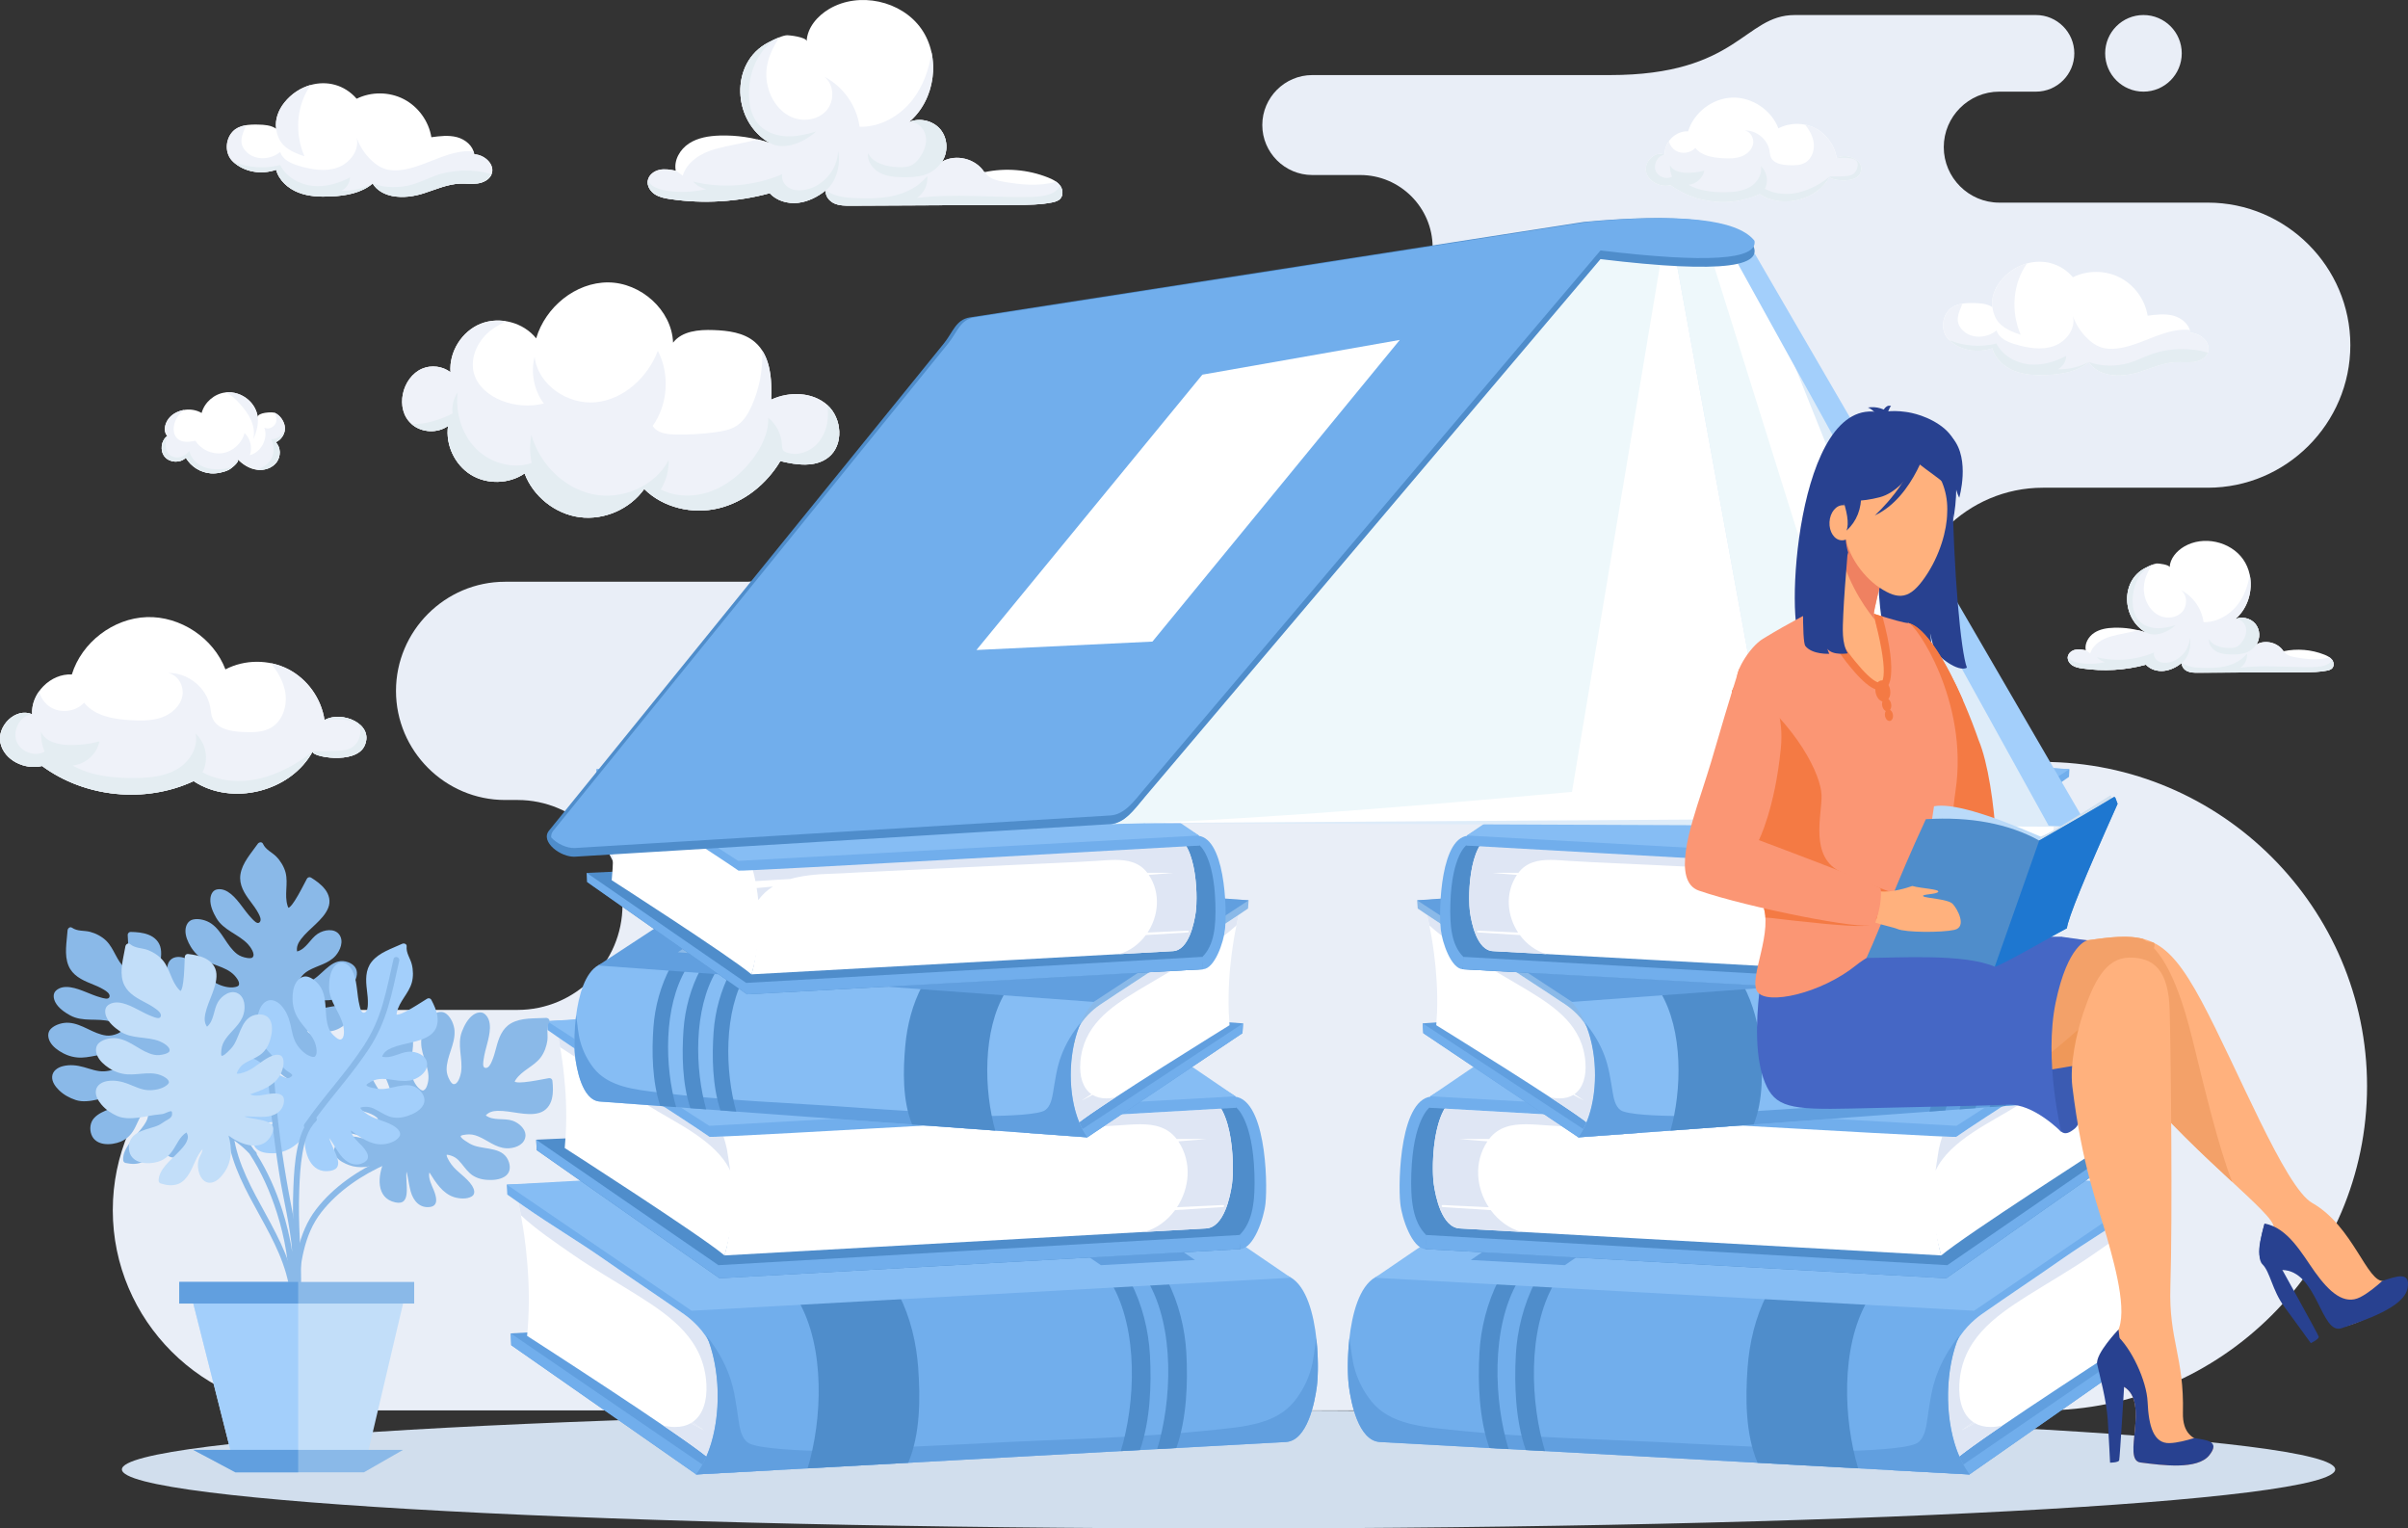 <?xml version="1.0" encoding="UTF-8"?><svg id="a" xmlns="http://www.w3.org/2000/svg" viewBox="0 0 1942.4 1232.61"><rect x="0" y="0" width="1942.4" height="1232.61" fill="#333333" stroke="none"/><path d="M1729.01,73.9c-17.06,0-30.89-13.83-30.89-30.89s13.83-30.89,30.89-30.89,30.89,13.83,30.89,30.89-13.83,30.89-30.89,30.89h0ZM417.5,814.45H252.47c-88.82,0-161.49,72.67-161.49,161.49h0c0,88.81,72.67,161.49,161.49,161.49H1647.88c143.82,0,261.49-117.68,261.49-261.49h0c0-143.82-117.66-261.49-261.49-261.49h0c-60.81,0-110.57-49.75-110.57-110.57h0c0-60.81,49.75-110.56,110.57-110.56h133.07c63.21,0,114.94-51.73,114.94-114.96h0c0-63.22-51.73-114.95-114.94-114.95h-168.27c-24.61,0-44.75-20.14-44.75-44.75h0c0-24.62,20.14-44.75,44.75-44.75h29.66c16.99,0,30.89-13.9,30.89-30.89h0c0-16.99-13.9-30.89-30.89-30.89h-194.63c-40.99,0-45.56,48.42-149.1,48.42h-240.09c-22.17,0-40.3,18.14-40.3,40.3h0c0,22.16,18.13,40.3,40.3,40.3h38.7c32.12,0,58.4,26.29,58.4,58.4h0c0,32.12-26.29,58.39-58.4,58.39h-116.49c-157.29,0-179.5,41.11-207.06,122.87-27.55,81.75-170.62,88.35-170.62,88.35h-195.63c-48.4,0-88,39.6-88,88h0c0,48.4,39.6,88,88,88h10.07c46.55,0,84.64,38.09,84.64,84.64h0c0,46.55-38.09,84.65-84.64,84.65h0Z" style="fill:#e9eef7; fill-rule:evenodd;"/><path d="M991.01,1232.61c491.67,0,892.68-21.39,892.68-47.6s-401.01-47.59-892.68-47.59-892.68,21.38-892.68,47.59,401.01,47.6,892.68,47.6Z" style="fill:#d1deed; fill-rule:evenodd;"/><g><polygon points="617.04 1064.01 623.73 1185.67 561.7 1189.08 412.4 1084.85 412 1075.3 617.04 1064.01" style="fill:#619fdf; fill-rule:evenodd;"/><polygon points="569.21 1182.89 561.7 1189.08 412.4 1084.85 412 1075.3 569.21 1182.89" style="fill:#71aeec; fill-rule:evenodd;"/><path d="M426,1066.68c-.19,3.54-.47,7.07-.82,10.63,0,0,124.08,79.75,146.66,98.77,0,0,22.48-36.72,3.29-101.53,0,0-144.35-98.08-157.06-104.97,0,0,3.31,13.67,5.8,34.52,.15,1.08,.26,2.17,.38,3.29,1.83,16.19,3.03,36.22,1.88,57.29-.02,.66-.06,1.33-.13,1.99Z" style="fill:#fff; fill-rule:evenodd;"/><path d="M418.07,969.59s.06,.02,.07,.04c1.6,1.12,3.19,2.23,4.78,3.35,21.63,15.13,43.13,27.73,64.76,42.85,23.48,16.42,40.79,27.74,64.25,44.15,1.81,1.26,13.15,9.4,19.66,21.54,10.42,28.45,9.62,66.67-1.75,92.93-6.87-5.48-19.6-14.44-34.76-24.78,1.44,.31,2.88,.58,4.33,.77,1.81,.25,3.53,.37,5.16,.37,5.07,0,9.33-1.14,12.83-3.18,.26,.14,.52,.29,.77,.44,5.83,3.31,9.81,5.38,9.81,5.38,0,0-3.64-2.61-9.22-6.32-.09-.07-.18-.13-.27-.19,8.5-5.73,12.05-17.23,11.32-30.67-1.94-35.46-27.62-54.04-55.03-71.34-16.82-10.61-36.2-21.68-52.5-33.02-13.94-9.66-30.3-20.69-42.08-31.87-.12-.63-.23-1.2-.34-1.78-1.06-5.55-1.82-8.69-1.82-8.69Z" style="fill:#dfe6f4; fill-rule:evenodd;"/><path d="M558.52,1146.94c.09,.05,.18,.12,.27,.19,5.58,3.71,9.22,6.32,9.22,6.32,0,0-3.98-2.07-9.81-5.38-.25-.15-.51-.3-.77-.44,.38-.23,.74-.45,1.1-.69Z" style="fill:#dfe6f4; fill-rule:evenodd;"/><path d="M409.21,963.38l-.44-8.05,483.96-16.08,149.15,101.7s-469.74,41.55-470.23,40.64c-6.51-12.18-17.88-20.34-19.7-21.61-23.47-16.41-40.77-27.73-64.25-44.15-21.63-15.12-43.13-27.72-64.76-42.85-4.57-3.2-9.14-6.39-13.72-9.6Z" style="fill:#71aeec; fill-rule:evenodd;"/><path d="M553.93,1053.67c31.13,27.73,32.72,102.81,7.45,135.43,0,0,474.61-26.13,475.84-26.2,17.4-.96,23.34-32.13,25.03-44.92,2.54-19.04,1.13-92.36-32.48-90.51l-475.84,26.2Z" style="fill:#71aeec; fill-rule:evenodd;"/><path d="M569.86,1174.47h0c-1,2.31-2.09,4.53-3.25,6.64h0c1.16-2.11,2.25-4.33,3.25-6.64Z" style="fill:#5a909a; fill-rule:evenodd;"/><path d="M566.61,1181.1h0c-1.13,2.03-2.33,3.97-3.6,5.8,1.28-1.82,2.48-3.76,3.6-5.8Z" style="fill:#66a2ad; fill-rule:evenodd;"/><path d="M569.86,1174.45h0s0,.02,0,.02h0s0,0,0-.02Z" style="fill:#e7dbab; fill-rule:evenodd;"/><path d="M571.61,1081.52s.02,.05,.04,.07c0,0,0,0,0,0,10.39,28.44,9.58,66.62-1.79,92.86h0c11.37-26.26,12.16-64.48,1.75-92.93Z" style="fill:#dbcf93; fill-rule:evenodd;"/><path d="M569.91,1077.2s.03,.04,.04,.06c.6,1.42,1.17,2.86,1.7,4.33,0,0,0,0,0,0-.02-.02-.03-.05-.04-.07-.54-1.46-1.1-2.9-1.7-4.31Z" style="fill:#5a909a; fill-rule:evenodd;"/><path d="M569.95,1077.27c7.93,9.84,14.38,20.84,18.61,32.83,4.07,11.56,5.33,22.9,7.13,34.88,.92,6.1,2.1,14.54,7.63,18.47,6.86,4.87,43.36,6.71,67.52,6.71,7.66,0,14.07-.19,17.92-.52,32.1-2.82,64-3.52,97.68-5.38,67.22-3.72,127.24-4.19,194.18-11.27,21.8-2.31,48.49-4.26,63.36-22.79,6-7.47,10.45-15.87,13.24-25.05,2.55-8.37,3.06-17.22,4.59-25.81,1.05,9.34,1.35,18.44,1.24,25.86-.09,5.22-.39,9.6-.78,12.63,0,.05-.02,.09-.02,.14-1.68,12.79-7.63,43.96-25.03,44.92-1.24,.07-475.84,26.2-475.84,26.2h0c.09-.11,.17-.24,.26-.34,.03-.05,.07-.09,.11-.14,.06-.06,.11-.13,.15-.2,.04-.05,.09-.11,.13-.16,.04-.05,.09-.12,.13-.17,.04-.06,.09-.13,.13-.19,.02-.04,.04-.05,.07-.09,.11-.16,.23-.32,.34-.48,.03-.02,.05-.05,.07-.09,.06-.09,.12-.17,.18-.26,.02-.02,.04-.05,.06-.08,1.28-1.82,2.48-3.76,3.6-5.8,1.16-2.11,2.25-4.33,3.25-6.64,0,0,0,0,0-.02,11.37-26.23,12.18-64.42,1.79-92.86-.53-1.47-1.1-2.91-1.7-4.33Z" style="fill:#619fdf; fill-rule:evenodd;"/><path d="M925.82,1033.2l15.62-.86c9.24,18.19,14.48,38.87,15.54,59.09,1.26,23.98,.27,52.56-8.07,76.33l-15.48,.86c11.72-38.43,14.53-97.29-7.61-135.42Z" style="fill:#4f8dcb; fill-rule:evenodd;"/><path d="M896.45,1034.81l15.63-.85c9.24,18.19,14.48,38.87,15.54,59.09,1.26,23.98,.27,52.56-8.06,76.33l-15.49,.85c11.73-38.43,14.54-97.29-7.62-135.42Z" style="fill:#4f8dcb; fill-rule:evenodd;"/><path d="M643.82,1048.73l81.32-4.48c9.23,18.19,14.09,38.7,15.54,59.11,1.69,23.95,1.79,53.12-8.08,76.32l-81.15,4.47c11.71-38.42,14.53-97.28-7.63-135.41Z" style="fill:#4f8dcb; fill-rule:evenodd;"/><polygon points="408.76 955.33 892.14 928.72 1041.29 1030.43 557.92 1057.05 408.76 955.33" style="fill:#86bdf4; fill-rule:evenodd;"/><polygon points="789.31 952.96 865.14 948.78 963.9 1016.11 888.05 1020.3 789.31 952.96" style="fill:#619fdf; fill-rule:evenodd;"/><path d="M614.33,905.53c16.77,29.35,15.55,91.31,3.99,123.21,0,0,381.27-21.36,382.28-21.43,10.63-.59,18.91-24.61,20.19-36.76,1.92-18.08,.16-87.79-27.29-86.26l-379.17,21.24Z" style="fill:#71aeec; fill-rule:evenodd;"/><path d="M997.11,893.08s13.41,9.53,14.77,53.6c.66,21.39-1.18,38.56-11.93,49.26-1.19,1.2,.54,9.69,.64,11.37l-420.19,23.55-147.49-103.36-.37-8.39,564.56-26.04Z" style="fill:#4f8dcb; fill-rule:evenodd;"/><polygon points="432.55 919.12 579.54 1020.31 999.96 995.94 1000.6 1007.32 580.41 1030.87 432.92 927.51 432.55 919.12" style="fill:#71aeec; fill-rule:evenodd;"/><path d="M456.25,916.48c-.16,3.1-.41,6.2-.72,9.34,0,0,109.04,69.94,128.9,86.63,0,0,15.28-44.38,.91-97.13,0,0-124.96-78.07-136.14-84.11,0,0,2.93,12,5.14,30.32,.12,.94,.23,1.9,.33,2.89,1.62,14.21,2.7,31.81,1.71,50.32-.03,.57-.08,1.16-.12,1.74Z" style="fill:#fff; fill-rule:evenodd;"/><path d="M589.4,983.67c-.92,10.75-2.6,20.72-4.98,28.77,0,0,387.33-21.69,388.38-21.75,14.56-.81,19.56-25.71,21-35.92,2.14-15.2,1.06-73.68-27.06-72.1l-388.38,21.75c3.45,5.99,6.08,13.63,7.99,22.22,.46,2.07,.88,4.24,1.24,6.43,2.48,14.38,3.1,30.64,2.14,45.76-.09,1.62-.19,3.25-.34,4.85Z" style="fill:#fff; fill-rule:evenodd;"/><path d="M450.38,836.69h0c.42,2.1,.94,4.76,1.47,7.87h0c-.54-3.12-1.05-5.78-1.47-7.87Z" style="fill:#ebeadc; fill-rule:evenodd;"/><path d="M450.39,836.69c1.13,.78,2.25,1.56,3.36,2.35,2.38,1.66,5.68,3.88,9.67,6.54,.03,.86,.08,1.68,.12,2.44h0s.01,.08,.01,.12,0,.08,0,.12c0,.03,.01,.06,.01,.09,0,.05,0,.09,0,.13v.06c0,.06,0,.13,.02,.2v.05c.05,.63,.11,1.24,.16,1.78,0,0,0,.02,0,.02,0,.06,.01,.12,.02,.18h0c.05,.52,.13,1.07,.19,1.67-6.08-4.04-10.55-6.96-12.13-7.88-.54-3.11-1.05-5.78-1.47-7.87h0Zm71.81,54.46c3.99,.3,8.21,.6,12.68,.93,16.21,10.55,30.33,19.81,37.47,24.78,.04,.03,.27,.04,.7,.04,1.45,0,5.08-.12,10.56-.38,1.04,3.18,1.95,6.56,2.74,10.1,0,0,0,0,0,.02,.39,1.77,2.01,12.97,2.66,17.39-11.61-24.71-45.77-39.35-66.6-52.75-.07-.05-.15-.09-.22-.14Z" style="fill:#dfe6f4; fill-rule:evenodd;"/><path d="M985.04,894.07c.23,.37,.42,.74,.63,1.13,.21,.35,.38,.72,.57,1.1,.19,.37,.36,.76,.55,1.15,.18,.39,.37,.77,.55,1.18,.16,.38,.33,.78,.48,1.18,.17,.42,.34,.82,.5,1.23,.28,.74,.56,1.49,.81,2.25,6.05,17.86,5.94,42.21,4.69,51.37,0,.04,0,.08-.02,.11h0c-1.44,10.21-6.44,35.1-21,35.92h0c-.23,.02-19.67,1.1-49.71,2.79,9.95-2.72,18.56-9.17,24.74-17.57l38.84-2.48c.45-.03,.79-.42,.76-.86-.02-.44-.38-.77-.81-.77h-.03l-37.15,1.78c10.06-15.33,12.36-36.2,1.06-53.14,5.73-.42,10.59-.85,14.32-1.13,5.23-.47,8.21-.72,8.21-.72,0,0-3-.03-8.25-.08-1.15,0-2.41,.02-3.77,.02h-3.67c-2.49,0-5.23,0-8.18,.02-7.46-9.74-18.06-11.89-29.5-11.89-5.99,0-12.22,.58-18.33,.98-3.65,.24-7.3,.46-10.95,.66l14.27-9.57c35.87-2.07,64.95-3.75,80.4-4.65Z" style="fill:#dfe6f4; fill-rule:evenodd;"/><path d="M441.69,830.61l-.41-7.07,424.76-19.38,130.56,79.96,.52,9.24s-423.19,24.6-424.78,23.49c-20.64-14.39-99.59-64.56-118.6-77.82-4.04-2.81-8.04-5.63-12.06-8.43Z" style="fill:#71aeec; fill-rule:evenodd;"/><polygon points="441.28 823.54 865.53 794.92 996.6 884.13 572.09 907.91 441.28 823.54" style="fill:#86bdf4; fill-rule:evenodd;"/><polygon points="560.16 821.81 817.68 807.39 848.58 829.15 594.88 843.36 560.16 821.81" style="fill:#e7e4de; fill-rule:evenodd;"/><polygon points="833.16 812.85 825.77 913.46 877.07 917.22 1002.23 833.2 1002.71 825.3 833.16 812.85" style="fill:#619fdf; fill-rule:evenodd;"/><polygon points="870.94 911.98 877.07 917.22 1002.23 833.2 1002.71 825.3 870.94 911.98" style="fill:#71aeec; fill-rule:evenodd;"/><path d="M991.26,817.96c.1,2.92,.28,5.86,.52,8.82,0,0-103.92,64.13-122.91,79.54,0,0-18.05-30.73-1.17-84.1,0,0,120.95-78.99,131.59-84.51,0,0-2.96,11.26-5.32,28.48-.12,.91-.27,1.8-.38,2.74-1.77,13.37-3.05,29.94-2.43,47.39,.02,.54,.03,1.1,.09,1.64Z" style="fill:#fff; fill-rule:evenodd;"/><path d="M999.29,737.71c-.02,.07-.11,.43-.27,1.07-.33,1.35-.94,3.94-1.68,7.55-3.04,2.79-6.44,5.54-10.03,8.27,.41-1.88,.7-3.62,.85-5.15,.14-1.26,.26-2.81,.34-4.59,2.23-1.45,4.47-2.93,6.71-4.43,1.34-.9,2.68-1.8,4.01-2.7,.02-.02,.05-.02,.06-.03h0Zm-54.84,45.35c-8.89,5.3-18,10.49-26.36,15.55-22.97,13.9-44.5,28.9-46.64,58.22-.81,11.12,1.95,20.69,8.91,25.55-.08,.06-.15,.09-.23,.15-4.67,2.99-7.72,5.1-7.72,5.1,0,0,3.33-1.66,8.2-4.3,.22-.12,.43-.23,.65-.36,2.98,1.82,6.66,2.83,11.08,2.83,1.2,0,2.45-.07,3.76-.22,1.21-.14,2.39-.34,3.6-.58-12.7,8.32-23.37,15.56-29.14,19.99-9.01-21.91-9.1-53.57-.05-76.95,5.57-9.95,15.08-16.52,16.6-17.54,14.88-10,26.79-17.65,40.22-26.5,6.28-.34,12.02-.67,17.13-.95Z" style="fill:#dfe6f4; fill-rule:evenodd;"/><path d="M1006.72,732.71l.49-6.65-400.35-20.67-125.02,81.94s388.22,41.51,388.63,40.75c5.56-9.98,15.1-16.56,16.62-17.58,19.69-13.23,34.18-22.33,53.86-35.57,18.14-12.2,36.12-22.29,54.25-34.49,3.84-2.58,7.68-5.17,11.51-7.74Z" style="fill:#8ab9e8; fill-rule:evenodd;"/><path d="M885.56,805.26c-26.19,22.48-28.66,84.61-8.23,111.98,0,0-392.47-28.82-393.49-28.91-14.39-1.06-18.83-26.94-20.04-37.55-1.8-15.8,.46-76.47,28.28-74.42l393.49,28.9Z" style="fill:#86bdf4; fill-rule:evenodd;"/><path d="M870.5,828.04c-9.05,23.38-8.97,55.04,.05,76.95h0c-9.01-21.89-9.1-53.51-.07-76.89,0-.02,0-.02,0-.02,0,0,.02-.02,.02-.04Z" style="fill:#dbcf93; fill-rule:evenodd;"/><path d="M463.55,848.02h0Zm.01,.12s0,.08,0,.12c0-.04,0-.08,0-.12h0Zm.02,.21s0,.09,0,.13c0-.04,0-.09,0-.13h0Zm0,.2c0,.06,0,.13,.02,.2-.01-.06-.02-.13-.02-.2h0Zm.02,.25c.05,.63,.11,1.24,.16,1.78-.06-.54-.12-1.14-.16-1.78h0Zm.17,1.8c0,.06,.01,.12,.02,.18,0-.06-.02-.12-.02-.18Z" style="fill:#dbd09a; fill-rule:evenodd;"/><path d="M464.75,818.8c1.12,7.13,1.43,14.46,3.42,21.44,2.15,7.64,5.7,14.65,10.56,20.93,12.03,15.55,34.08,17.58,52.1,19.81,55.32,6.89,105,8.19,160.57,12.29,27.86,2.04,54.26,3.11,80.78,5.94,4.43,.46,13.01,.77,22.74,.77,19.26,0,43.04-1.18,48.06-4.62,4.63-3.16,5.75-10.12,6.62-15.17,1.66-9.89,2.88-19.26,6.43-28.76,3.69-9.88,9.19-18.88,15.91-26.91-.52,1.17-1.01,2.36-1.48,3.58-9.03,23.38-8.94,55,.07,76.89h0c.8,1.94,1.66,3.79,2.59,5.55,.9,1.72,1.87,3.34,2.91,4.88,0,0,.01,0,.02,.02,.06,.09,.11,.17,.17,.25t0,.02c.12,.17,.23,.34,.35,.51,0,0,0,0,0,0,.04,.06,.09,.12,.12,.17,.03,.04,.06,.09,.09,.12,.04,.05,.07,.1,.11,.16,.04,.05,.07,.11,.11,.16,.03,.04,.06,.09,.09,.12,.07,.09,.14,.19,.21,.29h0s-392.47-28.82-393.49-28.91c-14.39-1.06-18.83-26.94-20.04-37.55h0c0-.06-.02-.12-.02-.18,0,0,0-.02,0-.02-.06-.54-.12-1.14-.16-1.78v-.05c-.01-.06-.02-.13-.02-.2v-.06s0-.09,0-.13c0-.03-.01-.06-.01-.09,0-.04,0-.08,0-.12s0-.08-.01-.12h0c-.44-6.7-.3-17.76,1.2-29.22Z" style="fill:#619fdf; fill-rule:evenodd;"/><path d="M553.74,780.88l-12.92-.95c-7.91,14.92-12.58,31.96-13.75,48.69-1.41,19.83-1.02,43.49,5.53,63.31l12.79,.92c-9.12-31.97-10.55-80.73,8.36-111.97Z" style="fill:#4f8dcb; fill-rule:evenodd;"/><path d="M578.03,782.66l-12.93-.95c-7.92,14.92-12.57,31.95-13.75,48.67-1.42,19.84-1.02,43.49,5.51,63.31l12.81,.95c-9.11-32-10.55-80.74,8.36-111.98Z" style="fill:#4f8dcb; fill-rule:evenodd;"/><path d="M602.31,784.45l-12.93-.95c-7.92,14.92-12.56,31.95-13.75,48.67-1.42,19.83-1.02,43.5,5.5,63.3l12.81,.95c-9.12-31.99-10.54-80.75,8.36-111.98Z" style="fill:#4f8dcb; fill-rule:evenodd;"/><path d="M811.22,799.79l-67.24-4.93c-7.93,14.92-12.26,31.82-13.76,48.68-1.77,19.79-2.3,43.94,5.52,63.3l67.11,4.93c-9.11-31.98-10.55-80.74,8.37-111.98Z" style="fill:#4f8dcb; fill-rule:evenodd;"/><polygon points="1007.21 726.05 607.49 696.69 482.48 778.61 882.21 807.99 1007.21 726.05" style="fill:#619fdf; fill-rule:evenodd;"/><polygon points="692.24 718.32 629.53 713.71 546.75 767.95 609.48 772.56 692.24 718.32" style="fill:#8ab9e8; fill-rule:evenodd;"/><path d="M632.44,692.23c14.65,25.69,13.53,79.93,3.39,107.83,0,0,333.75-18.38,334.63-18.43,9.31-.51,16.57-21.54,17.7-32.17,1.71-15.82,.22-76.83-23.82-75.51l-331.9,18.27Z" style="fill:#71aeec; fill-rule:evenodd;"/><path d="M967.49,681.64s11.75,8.36,12.89,46.93c.57,18.73-1.05,33.75-10.47,43.11-1.05,1.03,.47,8.48,.55,9.95l-367.82,20.25-128.99-90.58-.33-7.35,494.17-22.32Z" style="fill:#4f8dcb; fill-rule:evenodd;"/><polygon points="473.32 703.96 601.9 792.66 969.91 771.67 970.46 781.64 602.64 801.88 473.65 711.3 473.32 703.96" style="fill:#71aeec; fill-rule:evenodd;"/><path d="M494.07,701.66c-.14,2.72-.35,5.44-.64,8.18,0,0,95.4,61.31,112.75,75.94,0,0,13.4-38.84,.88-85.02,0,0-109.31-68.43-119.09-73.73,0,0,2.56,10.5,4.46,26.54,.11,.82,.2,1.67,.3,2.54,1.42,12.44,2.33,27.84,1.45,44.03-.02,.51-.05,1.03-.11,1.53Z" style="fill:#fff; fill-rule:evenodd;"/><path d="M610.56,760.59c-.81,9.41-2.29,18.15-4.38,25.17,0,0,339.05-18.67,339.96-18.72,12.74-.71,17.15-22.49,18.41-31.42,1.89-13.29,1.01-64.5-23.62-63.13l-339.96,18.72c3.01,5.24,5.3,11.94,6.97,19.44,.41,1.83,.77,3.72,1.09,5.65,2.16,12.58,2.7,26.8,1.83,40.04-.06,1.42-.16,2.85-.3,4.24Z" style="fill:#fff; fill-rule:evenodd;"/><path d="M941.82,672.47h.06c-.31,0-.63,0-.96,.03l-339.96,18.72h0l235.74-12.99,104.21-5.73c.31-.02,.6-.03,.9-.03h0Zm7.27,1.8l.04,.02c.15,.08,.31,.17,.45,.26-.16-.1-.32-.2-.49-.28Z" style="fill:#ebeadc; fill-rule:evenodd;"/><path d="M941.88,672.47h.26c.28,0,.56,.02,.84,.04l.63,.07c.45,.05,.89,.11,1.34,.2l.66,.16c.42,.1,.83,.22,1.23,.35l.6,.23c.48,.18,.95,.41,1.42,.65l.23,.11c.17,.09,.33,.18,.49,.28,.38,.23,.74,.47,1.1,.72l.53,.41c.32,.25,.63,.5,.95,.78l.57,.53,.83,.84,.54,.59c.29,.33,.55,.69,.81,1.03l.43,.57c.38,.51,.74,1.06,1.08,1.62l.48,.81c.2,.34,.39,.67,.57,1.02,.18,.32,.34,.63,.5,.96,.18,.33,.33,.67,.49,1,.16,.34,.32,.68,.47,1.03,.15,.34,.29,.69,.44,1.04,.14,.35,.28,.71,.43,1.08,.23,.65,.48,1.31,.69,1.96,1.69,4.99,2.83,10.56,3.56,16.11,1.56,11.86,1.25,23.55,.48,28.96h0c-1.26,8.93-5.67,30.71-18.41,31.42h0s-.3,.02-.81,.05h-.01c-.07,0-.14,.02-.22,.02h-.02c-4.1,.23-19.85,1.09-42.48,2.34,8.72-2.38,16.27-8.01,21.7-15.36l34.02-2.14c.4-.02,.69-.36,.66-.75-.02-.38-.33-.67-.71-.67h-.03l-32.52,1.53c8.82-13.41,10.85-31.68,.97-46.5,5.02-.38,9.28-.75,12.54-.99,4.57-.4,7.19-.64,7.19-.64,0,0-2.62-.02-7.22-.06-.95,0-1.99,.02-3.1,.02-.79,0-1.62,0-2.48,0h-3.47c-1.47,0-3.01,0-4.64,0-6.53-8.55-15.84-10.42-25.87-10.42-5.22,0-10.64,.51-15.97,.85-21.64,1.37-43.3,2.01-64.95,3.16-12.36,.67-24.7,1.17-37.05,1.78-30.87,1.5-61.74,3-92.61,4.49-5.84,.29-11.71,.71-17.57,.85-14.12,.34-25.14,1.74-33.93,4.27-5.09,.3-9.86,.59-14.09,.84-5.88,.36-10.75,.66-14.09,.87-.65-3.22-1.41-6.49-2.3-9.8,0,0-.85-.53-2.4-1.5-1.09-2.94-2.32-5.65-3.69-8.04l339.96-18.72c.32-.02,.64-.03,.96-.03h0Zm-318.44,42.49c-5.36,.48-9.84,.91-13.07,1.21,.54,3.31,.95,6.54,1.27,9.72,3.24-4.33,7.05-7.96,11.8-10.93Z" style="fill:#dfe6f4; fill-rule:evenodd;"/><path d="M481.39,626.51l-.35-6.19,371.81-16.61,114.22,70.1,.45,8.09s-370.44,21.18-371.82,20.21c-18.05-12.62-87.12-56.59-103.74-68.22-3.52-2.46-7.04-4.93-10.56-7.38Z" style="fill:#71aeec; fill-rule:evenodd;"/><polygon points="481.04 620.32 852.4 595.61 967.06 673.8 595.46 694.27 481.04 620.32" style="fill:#86bdf4; fill-rule:evenodd;"/></g><g><polygon points="1533.29 1064.01 1526.59 1185.67 1588.62 1189.08 1737.91 1084.85 1738.32 1075.3 1533.29 1064.01" style="fill:#619fdf; fill-rule:evenodd;"/><polygon points="1581.11 1182.89 1588.62 1189.08 1737.91 1084.85 1738.32 1075.3 1581.11 1182.89" style="fill:#71aeec; fill-rule:evenodd;"/><path d="M1724.32,1066.68c.2,3.54,.47,7.07,.82,10.63,0,0-124.08,79.75-146.66,98.77,0,0-22.48-36.72-3.29-101.53,0,0,144.35-98.08,157.06-104.97,0,0-3.32,13.67-5.8,34.52-.16,1.08-.27,2.17-.39,3.29-1.83,16.19-3.04,36.22-1.88,57.29,.03,.66,.06,1.33,.13,1.99Z" style="fill:#fff; fill-rule:evenodd;"/><path d="M1732.25,969.59s-.05,.02-.08,.04c-1.6,1.12-3.19,2.23-4.78,3.35-21.63,15.13-43.13,27.73-64.76,42.85-23.48,16.42-40.79,27.74-64.25,44.15-1.81,1.26-13.15,9.4-19.67,21.54-10.41,28.45-9.62,66.67,1.75,92.93,6.88-5.48,19.6-14.44,34.76-24.78-1.44,.31-2.88,.58-4.33,.77-1.81,.25-3.53,.37-5.17,.37-5.06,0-9.34-1.14-12.83-3.18-.27,.14-.52,.29-.77,.44-5.83,3.31-9.81,5.38-9.81,5.38,0,0,3.64-2.61,9.22-6.32,.09-.07,.18-.13,.27-.19-8.51-5.73-12.05-17.23-11.32-30.67,1.95-35.46,27.62-54.04,55.03-71.34,16.82-10.61,36.2-21.68,52.5-33.02,13.93-9.66,30.3-20.69,42.08-31.87,.11-.63,.23-1.2,.34-1.78,1.05-5.55,1.82-8.69,1.82-8.69Z" style="fill:#dfe6f4; fill-rule:evenodd;"/><path d="M1591.81,1146.94c-.09,.05-.19,.12-.27,.19-5.58,3.71-9.22,6.32-9.22,6.32,0,0,3.98-2.07,9.81-5.38,.26-.15,.51-.3,.77-.44-.38-.23-.74-.45-1.1-.69Z" style="fill:#dfe6f4; fill-rule:evenodd;"/><path d="M1741.11,963.38l.45-8.05-483.96-16.08-149.15,101.7s469.74,41.55,470.23,40.64c6.51-12.18,17.88-20.34,19.7-21.61,23.47-16.41,40.77-27.73,64.25-44.15,21.63-15.12,43.13-27.72,64.76-42.85,4.57-3.2,9.14-6.39,13.72-9.6Z" style="fill:#71aeec; fill-rule:evenodd;"/><path d="M1596.39,1053.67c-31.12,27.73-32.72,102.81-7.46,135.43,0,0-474.6-26.13-475.85-26.2-17.39-.96-23.33-32.13-25.02-44.92-2.54-19.04-1.13-92.36,32.49-90.51l475.83,26.2Z" style="fill:#71aeec; fill-rule:evenodd;"/><path d="M1580.46,1174.47h0c1.01,2.31,2.09,4.53,3.26,6.64h0c-1.17-2.11-2.25-4.33-3.26-6.64Z" style="fill:#5a909a; fill-rule:evenodd;"/><path d="M1583.72,1181.1h0c1.13,2.03,2.33,3.97,3.6,5.8-1.27-1.82-2.47-3.76-3.6-5.8Z" style="fill:#66a2ad; fill-rule:evenodd;"/><path d="M1578.71,1081.52s-.02,.05-.03,.07t-.02,0c-10.38,28.44-9.57,66.62,1.8,92.86h0c-11.37-26.26-12.17-64.48-1.75-92.93Z" style="fill:#dbcf93; fill-rule:evenodd;"/><path d="M1580.42,1077.2s-.03,.04-.05,.06c-.59,1.42-1.16,2.86-1.71,4.33t.02,0s.03-.05,.03-.07c.54-1.46,1.11-2.9,1.71-4.31Z" style="fill:#5a909a; fill-rule:evenodd;"/><path d="M1580.37,1077.27c-7.93,9.84-14.38,20.84-18.61,32.83-4.07,11.56-5.33,22.9-7.14,34.88-.92,6.1-2.1,14.54-7.62,18.47-6.87,4.87-43.37,6.71-67.52,6.71-7.67,0-14.09-.19-17.93-.52-32.1-2.82-64-3.52-97.68-5.38-67.23-3.72-127.25-4.19-194.19-11.27-21.8-2.31-48.49-4.26-63.36-22.79-5.99-7.47-10.45-15.87-13.24-25.05-2.56-8.37-3.06-17.22-4.59-25.81-1.05,9.34-1.35,18.44-1.24,25.86,.09,5.22,.39,9.6,.78,12.63,.02,.05,.02,.09,.02,.14,1.69,12.79,7.63,43.96,25.02,44.92,1.24,.07,475.85,26.2,475.85,26.2h0c-.09-.11-.17-.24-.26-.34-.03-.05-.07-.09-.1-.14-.05-.06-.11-.13-.16-.2-.04-.05-.09-.11-.13-.16-.04-.05-.09-.12-.13-.17-.04-.06-.09-.13-.13-.19-.02-.04-.04-.05-.06-.09-.12-.16-.23-.32-.34-.48-.02-.02-.05-.05-.06-.09-.06-.09-.12-.17-.18-.26-.02-.02-.03-.05-.05-.08-1.27-1.82-2.47-3.76-3.6-5.8-1.17-2.11-2.25-4.33-3.26-6.64v-.02c-11.37-26.23-12.18-64.42-1.8-92.86,.55-1.47,1.11-2.91,1.71-4.33Z" style="fill:#619fdf; fill-rule:evenodd;"/><path d="M1224.5,1033.2l-15.62-.86c-9.24,18.19-14.48,38.87-15.54,59.09-1.25,23.98-.27,52.56,8.07,76.33l15.48,.86c-11.72-38.43-14.53-97.29,7.61-135.42Z" style="fill:#4f8dcb; fill-rule:evenodd;"/><path d="M1253.88,1034.81l-15.63-.85c-9.24,18.19-14.49,38.87-15.54,59.09-1.26,23.98-.27,52.56,8.07,76.33l15.49,.85c-11.74-38.43-14.53-97.29,7.61-135.42Z" style="fill:#4f8dcb; fill-rule:evenodd;"/><path d="M1506.5,1048.73l-81.32-4.48c-9.23,18.19-14.09,38.7-15.53,59.11-1.69,23.95-1.79,53.12,8.08,76.32l81.16,4.47c-11.71-38.42-14.53-97.28,7.62-135.41Z" style="fill:#4f8dcb; fill-rule:evenodd;"/><polygon points="1741.56 955.33 1258.18 928.72 1109.03 1030.43 1592.41 1057.05 1741.56 955.33" style="fill:#86bdf4; fill-rule:evenodd;"/><polygon points="1361.02 952.96 1285.18 948.78 1186.42 1016.11 1262.27 1020.3 1361.02 952.96" style="fill:#619fdf; fill-rule:evenodd;"/><path d="M1536,905.53c-16.78,29.35-15.54,91.31-3.99,123.21,0,0-381.27-21.36-382.29-21.43-10.63-.59-18.91-24.61-20.19-36.76-1.92-18.08-.16-87.79,27.29-86.26l379.17,21.24Z" style="fill:#71aeec; fill-rule:evenodd;"/><path d="M1153.21,893.08s-13.41,9.53-14.77,53.6c-.66,21.39,1.18,38.56,11.93,49.26,1.19,1.2-.54,9.69-.64,11.37l420.19,23.55,147.49-103.36,.37-8.39-564.56-26.04Z" style="fill:#4f8dcb; fill-rule:evenodd;"/><polygon points="1717.78 919.12 1570.78 1020.31 1150.36 995.94 1149.72 1007.32 1569.92 1030.87 1717.4 927.51 1717.78 919.12" style="fill:#71aeec; fill-rule:evenodd;"/><path d="M1694.07,916.48c.16,3.1,.42,6.2,.72,9.34,0,0-109.04,69.94-128.9,86.63,0,0-15.27-44.38-.91-97.13,0,0,124.96-78.07,136.14-84.11,0,0-2.93,12-5.14,30.32-.11,.94-.23,1.9-.32,2.89-1.63,14.21-2.7,31.81-1.71,50.32,.03,.57,.08,1.16,.12,1.74Z" style="fill:#fff; fill-rule:evenodd;"/><path d="M1560.92,983.67c.92,10.75,2.61,20.72,4.98,28.77,0,0-387.33-21.69-388.38-21.75-14.56-.81-19.56-25.71-21-35.92-2.14-15.2-1.07-73.68,27.06-72.1l388.38,21.75c-3.45,5.99-6.08,13.63-7.99,22.22-.47,2.07-.89,4.24-1.25,6.43-2.47,14.38-3.1,30.64-2.14,45.76,.09,1.62,.2,3.25,.35,4.85Z" style="fill:#fff; fill-rule:evenodd;"/><path d="M1699.94,836.69h0c-.42,2.1-.93,4.76-1.47,7.87h0c.54-3.12,1.05-5.78,1.47-7.87Z" style="fill:#ebeadc; fill-rule:evenodd;"/><path d="M1699.94,836.69c-1.13,.78-2.25,1.56-3.37,2.35-2.37,1.66-5.67,3.88-9.67,6.54-.02,.86-.07,1.68-.12,2.44h0s-.02,.08-.02,.12,0,.08,0,.12c0,.03,0,.06,0,.09,0,.05-.02,.09-.02,.13v.06c0,.06,0,.13-.02,.2v.05c-.05,.63-.11,1.24-.17,1.78,0,0,0,.02,0,.02,0,.06,0,.12-.02,.18h0c-.05,.52-.12,1.07-.2,1.67,6.08-4.04,10.56-6.96,12.13-7.88,.54-3.11,1.05-5.78,1.47-7.87h0Zm-71.81,54.46c-3.98,.3-8.21,.6-12.68,.93-16.21,10.55-30.33,19.81-37.47,24.78-.04,.03-.28,.04-.7,.04-1.46,0-5.09-.12-10.56-.38-1.05,3.18-1.96,6.56-2.74,10.1,0,0-.02,0-.02,.02-.38,1.77-2.01,12.97-2.65,17.39,11.61-24.71,45.77-39.35,66.6-52.75,.08-.05,.14-.09,.22-.14Z" style="fill:#dfe6f4; fill-rule:evenodd;"/><path d="M1165.28,894.07c-.22,.37-.42,.74-.63,1.13-.21,.35-.38,.72-.57,1.1-.19,.37-.36,.76-.55,1.15-.17,.39-.37,.77-.55,1.18-.16,.38-.33,.78-.48,1.18-.17,.42-.34,.82-.49,1.23-.29,.74-.56,1.49-.81,2.25-6.05,17.86-5.94,42.21-4.69,51.37,0,.04,.02,.08,.02,.11h0c1.44,10.21,6.44,35.1,21,35.92h0c.23,.02,19.66,1.1,49.71,2.79-9.95-2.72-18.55-9.17-24.74-17.57l-38.84-2.48c-.45-.03-.79-.42-.76-.86,.03-.44,.38-.77,.81-.77h.04l37.15,1.78c-10.05-15.33-12.36-36.2-1.06-53.14-5.73-.42-10.6-.85-14.32-1.13-5.23-.47-8.21-.72-8.21-.72,0,0,3-.03,8.25-.08,1.15,0,2.41,.02,3.76,.02h3.68c2.49,0,5.24,0,8.19,.02,7.47-9.74,18.06-11.89,29.5-11.89,5.99,0,12.21,.58,18.33,.98,3.65,.24,7.29,.46,10.95,.66l-14.27-9.57c-35.87-2.07-64.95-3.75-80.4-4.65Z" style="fill:#dfe6f4; fill-rule:evenodd;"/><path d="M1708.64,830.61l.4-7.07-424.76-19.38-130.56,79.96-.52,9.24s423.19,24.6,424.78,23.49c20.63-14.39,99.59-64.56,118.59-77.82,4.05-2.81,8.04-5.63,12.07-8.43Z" style="fill:#71aeec; fill-rule:evenodd;"/><polygon points="1709.04 823.54 1284.8 794.92 1153.72 884.13 1578.23 907.91 1709.04 823.54" style="fill:#86bdf4; fill-rule:evenodd;"/><polygon points="1590.17 821.81 1332.65 807.39 1301.74 829.15 1555.44 843.36 1590.17 821.81" style="fill:#e7e4de; fill-rule:evenodd;"/><polygon points="1317.16 812.85 1324.56 913.46 1273.25 917.22 1148.09 833.2 1147.62 825.3 1317.16 812.85" style="fill:#619fdf; fill-rule:evenodd;"/><polygon points="1279.38 911.98 1273.25 917.22 1148.09 833.2 1147.62 825.3 1279.38 911.98" style="fill:#71aeec; fill-rule:evenodd;"/><path d="M1159.07,817.96c-.11,2.92-.29,5.86-.52,8.82,0,0,103.92,64.13,122.91,79.54,0,0,18.04-30.73,1.17-84.1,0,0-120.95-78.99-131.59-84.51,0,0,2.96,11.26,5.33,28.48,.12,.91,.26,1.8,.37,2.74,1.77,13.37,3.05,29.94,2.43,47.39-.02,.54-.03,1.1-.09,1.64Z" style="fill:#fff; fill-rule:evenodd;"/><path d="M1151.04,737.71c.02,.07,.11,.43,.27,1.07,.33,1.35,.94,3.94,1.68,7.55,3.04,2.79,6.44,5.54,10.03,8.27-.4-1.88-.7-3.62-.85-5.15-.14-1.26-.25-2.81-.34-4.59-2.23-1.45-4.47-2.93-6.71-4.43-1.34-.9-2.68-1.8-4.01-2.7-.02-.02-.05-.02-.06-.03h0Zm54.84,45.35c8.89,5.3,18.01,10.49,26.37,15.55,22.96,13.9,44.5,28.9,46.64,58.22,.81,11.12-1.95,20.69-8.91,25.55,.09,.06,.16,.09,.24,.15,4.66,2.99,7.72,5.1,7.72,5.1,0,0-3.33-1.66-8.2-4.3-.22-.12-.43-.23-.65-.36-2.98,1.82-6.66,2.83-11.09,2.83-1.2,0-2.44-.07-3.76-.22-1.21-.14-2.39-.34-3.6-.58,12.7,8.32,23.37,15.56,29.14,19.99,9.01-21.91,9.09-53.57,.05-76.95-5.57-9.95-15.09-16.52-16.6-17.54-14.88-10-26.79-17.65-40.21-26.5-6.28-.34-12.04-.67-17.14-.95Z" style="fill:#dfe6f4; fill-rule:evenodd;"/><path d="M1143.6,732.71l-.49-6.65,400.36-20.67,125.01,81.94s-388.22,41.51-388.63,40.75c-5.56-9.98-15.1-16.56-16.62-17.58-19.68-13.23-34.17-22.33-53.86-35.57-18.14-12.2-36.12-22.29-54.25-34.49-3.83-2.58-7.68-5.17-11.51-7.74Z" style="fill:#8ab9e8; fill-rule:evenodd;"/><path d="M1264.77,805.26c26.18,22.48,28.65,84.61,8.22,111.98,0,0,392.48-28.82,393.49-28.91,14.4-1.06,18.84-26.94,20.05-37.55,1.8-15.8-.46-76.47-28.28-74.42l-393.48,28.9Z" style="fill:#86bdf4; fill-rule:evenodd;"/><path d="M1279.83,828.04c9.05,23.38,8.97,55.04-.05,76.95h0c9.01-21.89,9.11-53.51,.08-76.89t0-.02s-.02-.02-.02-.04Z" style="fill:#dbcf93; fill-rule:evenodd;"/><path d="M1686.78,848.02h0Zm-.02,.12s0,.08,0,.12c0-.04,0-.08,0-.12h0Zm-.02,.21s-.02,.09-.02,.13c0-.04,.02-.09,.02-.13h0Zm-.02,.2c0,.06,0,.13-.02,.2,0-.06,.02-.13,.02-.2h0Zm-.02,.25c-.05,.63-.11,1.24-.17,1.78,.05-.54,.12-1.14,.17-1.78h0Zm-.17,1.8c0,.06,0,.12-.02,.18,0-.06,.02-.12,.02-.18Z" style="fill:#dbd09a; fill-rule:evenodd;"/><path d="M1685.58,818.8c-1.13,7.13-1.43,14.46-3.42,21.44-2.15,7.64-5.71,14.65-10.56,20.93-12.03,15.55-34.08,17.58-52.09,19.81-55.33,6.89-105,8.19-160.58,12.29-27.86,2.04-54.25,3.11-80.77,5.94-4.43,.46-13.01,.77-22.74,.77-19.27,0-43.04-1.18-48.07-4.62-4.62-3.16-5.75-10.12-6.61-15.17-1.66-9.89-2.88-19.26-6.43-28.76-3.69-9.88-9.19-18.88-15.91-26.91,.52,1.17,1.01,2.36,1.48,3.58,9.03,23.38,8.94,55-.08,76.89h0c-.79,1.94-1.66,3.79-2.59,5.55-.9,1.72-1.87,3.34-2.91,4.88,0,0,0,0,0,.02-.06,.09-.12,.17-.17,.25,0,0,0,0,0,.02-.12,.17-.23,.34-.35,.51,0,0,0,0,0,0-.04,.06-.09,.12-.13,.17-.02,.04-.05,.09-.09,.12-.03,.05-.08,.1-.11,.16-.04,.05-.08,.11-.12,.16-.03,.04-.06,.09-.09,.12-.08,.09-.14,.19-.22,.29h0s392.48-28.82,393.49-28.91c14.4-1.06,18.84-26.94,20.05-37.55h0c0-.06,.02-.12,.02-.18,0,0,0-.02,0-.02,.05-.54,.12-1.14,.17-1.78v-.05c0-.06,.02-.13,.02-.2v-.06s.02-.09,.02-.13c0-.03,0-.06,0-.09,0-.04,0-.08,0-.12s0-.08,.02-.12h0c.44-6.7,.3-17.76-1.21-29.22Z" style="fill:#619fdf; fill-rule:evenodd;"/><path d="M1596.58,780.88l12.92-.95c7.91,14.92,12.58,31.96,13.76,48.69,1.41,19.83,1.01,43.49-5.53,63.31l-12.79,.92c9.12-31.97,10.55-80.73-8.36-111.97Z" style="fill:#4f8dcb; fill-rule:evenodd;"/><path d="M1572.29,782.66l12.93-.95c7.91,14.92,12.57,31.95,13.75,48.67,1.42,19.84,1.02,43.49-5.51,63.31l-12.81,.95c9.12-32,10.55-80.74-8.36-111.98Z" style="fill:#4f8dcb; fill-rule:evenodd;"/><path d="M1548.01,784.45l12.93-.95c7.91,14.92,12.56,31.95,13.75,48.67,1.42,19.83,1.02,43.5-5.51,63.3l-12.81,.95c9.13-31.99,10.54-80.75-8.36-111.98Z" style="fill:#4f8dcb; fill-rule:evenodd;"/><path d="M1339.11,799.79l67.24-4.93c7.93,14.92,12.25,31.82,13.76,48.68,1.77,19.79,2.3,43.94-5.52,63.3l-67.11,4.93c9.12-31.98,10.56-80.74-8.36-111.98Z" style="fill:#4f8dcb; fill-rule:evenodd;"/><polygon points="1143.12 726.05 1542.84 696.69 1667.84 778.61 1268.11 807.99 1143.12 726.05" style="fill:#619fdf; fill-rule:evenodd;"/><polygon points="1458.08 718.32 1520.79 713.71 1603.57 767.95 1540.84 772.56 1458.08 718.32" style="fill:#8ab9e8; fill-rule:evenodd;"/><path d="M1517.88,692.23c-14.66,25.69-13.53,79.93-3.39,107.83,0,0-333.75-18.38-334.63-18.43-9.31-.51-16.57-21.54-17.7-32.17-1.71-15.82-.22-76.83,23.82-75.51l331.9,18.27Z" style="fill:#71aeec; fill-rule:evenodd;"/><path d="M1182.83,681.64s-11.75,8.36-12.89,46.93c-.57,18.73,1.05,33.75,10.47,43.11,1.05,1.03-.47,8.48-.55,9.95l367.82,20.25,128.99-90.58,.33-7.35-494.17-22.32Z" style="fill:#4f8dcb; fill-rule:evenodd;"/><polygon points="1677 703.96 1548.43 792.66 1180.41 771.67 1179.87 781.64 1547.68 801.88 1676.67 711.3 1677 703.96" style="fill:#71aeec; fill-rule:evenodd;"/><path d="M1656.26,701.66c.14,2.72,.35,5.44,.63,8.18,0,0-95.4,61.31-112.76,75.94,0,0-13.4-38.84-.88-85.02,0,0,109.31-68.43,119.09-73.73,0,0-2.55,10.5-4.46,26.54-.1,.82-.2,1.67-.3,2.54-1.41,12.44-2.33,27.84-1.44,44.03,.02,.51,.05,1.03,.11,1.53Z" style="fill:#fff; fill-rule:evenodd;"/><path d="M1539.77,760.59c.81,9.41,2.29,18.15,4.38,25.17,0,0-339.06-18.67-339.97-18.72-12.74-.71-17.15-22.49-18.41-31.42-1.89-13.29-1.01-64.5,23.62-63.13l339.95,18.72c-3,5.24-5.3,11.94-6.96,19.44-.41,1.83-.77,3.72-1.1,5.65-2.15,12.58-2.69,26.8-1.82,40.04,.05,1.42,.16,2.85,.3,4.24Z" style="fill:#fff; fill-rule:evenodd;"/><path d="M1208.5,672.47h-.05c.31,0,.63,0,.95,.03l339.95,18.72h0l-235.74-12.99-104.21-5.73c-.31-.02-.61-.03-.9-.03h0Zm-7.27,1.8l-.03,.02c-.16,.08-.3,.17-.45,.26,.17-.1,.33-.2,.49-.28Z" style="fill:#ebeadc; fill-rule:evenodd;"/><path d="M1208.44,672.47h-.27c-.28,0-.56,.02-.84,.04l-.63,.07c-.46,.05-.89,.11-1.34,.2l-.67,.16c-.42,.1-.82,.22-1.23,.35l-.6,.23c-.48,.18-.95,.41-1.41,.65l-.24,.11c-.16,.09-.32,.18-.49,.28-.38,.23-.74,.47-1.1,.72l-.53,.41c-.32,.25-.63,.5-.95,.78l-.57,.53-.83,.84-.54,.59c-.29,.33-.55,.69-.81,1.03l-.43,.57c-.38,.51-.74,1.06-1.09,1.62l-.49,.81c-.2,.34-.38,.67-.57,1.02-.17,.32-.34,.63-.49,.96-.18,.33-.34,.67-.49,1-.16,.34-.31,.68-.47,1.03-.16,.34-.28,.69-.44,1.04-.14,.35-.28,.71-.44,1.08-.23,.65-.48,1.31-.69,1.96-1.69,4.99-2.83,10.56-3.57,16.11-1.56,11.86-1.25,23.55-.48,28.96h0c1.26,8.93,5.67,30.71,18.41,31.42h0s.31,.02,.81,.05h.02c.07,0,.14,.02,.22,.02h.02c4.1,.23,19.84,1.09,42.48,2.34-8.73-2.38-16.27-8.01-21.7-15.36l-34.02-2.14c-.39-.02-.68-.36-.67-.75,.02-.38,.34-.67,.71-.67h.04l32.51,1.53c-8.82-13.41-10.85-31.68-.96-46.5-5.02-.38-9.28-.75-12.54-.99-4.59-.4-7.2-.64-7.2-.64,0,0,2.62-.02,7.22-.06,.95,0,1.98,.02,3.1,.02,.79,0,1.62,0,2.48,0h3.47c1.47,0,3.02,0,4.64,0,6.53-8.55,15.84-10.42,25.87-10.42,5.22,0,10.64,.51,15.97,.85,21.63,1.37,43.3,2.01,64.94,3.16,12.36,.67,24.71,1.17,37.05,1.78,30.86,1.5,61.73,3,92.61,4.49,5.84,.29,11.71,.71,17.58,.85,14.11,.34,25.14,1.74,33.93,4.27,5.09,.3,9.84,.59,14.08,.84,5.89,.36,10.76,.66,14.09,.87,.66-3.22,1.41-6.49,2.3-9.8,0,0,.85-.53,2.4-1.5,1.09-2.94,2.32-5.65,3.69-8.04l-339.95-18.72c-.33-.02-.64-.03-.95-.03h0Zm318.43,42.49c5.36,.48,9.84,.91,13.08,1.21-.54,3.31-.95,6.54-1.27,9.72-3.24-4.33-7.05-7.96-11.81-10.93Z" style="fill:#dfe6f4; fill-rule:evenodd;"/><path d="M1668.94,626.51l.34-6.19-371.8-16.61-114.22,70.1-.45,8.09s370.44,21.18,371.82,20.21c18.05-12.62,87.12-56.59,103.73-68.22,3.52-2.46,7.04-4.93,10.56-7.38Z" style="fill:#71aeec; fill-rule:evenodd;"/><polygon points="1669.28 620.32 1297.92 595.61 1183.26 673.8 1554.86 694.27 1669.28 620.32" style="fill:#86bdf4; fill-rule:evenodd;"/></g><g><path d="M923.81,663.74l391.17-452.1c46.41,4.69,76.72,4.66,90.95-.05l262.71,455.14c-496.55-2-744.83-2.99-744.83-2.99Z" style="fill:#deecf9; fill-rule:evenodd;"/><path d="M1412.73,208.02l173.85,433.21c-81.67-2.33-122.51-3.5-122.51-3.5l-101.64-422.74c27.4,.79,44.17-1.53,50.29-6.97Z" style="fill:#fff; fill-rule:evenodd;"/><path d="M1352.87,214.62l81.43,445.88-534.39,3.4c9.26-2.73,15.97-12.14,22.48-19.82l368.63-435.09c24.13,2.91,44.74,4.78,61.84,5.63Z" style="fill:#fff; fill-rule:evenodd;"/><path d="M1339.07,213.76l-71.03,424.85c-167.67,15.37-291.76,24.04-372.3,26.01,11.5-.72,19.2-11.76,26.65-20.56l368.63-435.09c17.97,2.17,33.97,3.76,48.05,4.78Z" style="fill:#eef8fb; fill-rule:evenodd;"/><path d="M1382.76,214.93c90.84,290.46,137.49,438.69,139.93,444.69l-89.46-5.02-80.36-439.98c11.57,.58,21.54,.68,29.89,.31Z" style="fill:#eef8fb; fill-rule:evenodd;"/><polygon points="1401.78 212.57 1415.43 204.46 1684.5 667.52 1652.54 665.92 1401.78 212.57" style="fill:#a3cffb; fill-rule:evenodd;"/><path d="M782.37,255.97l495.29-77.01c.52-.08,1.05-.13,1.6-.14,73.71-6.72,117.66-1.85,131.85,14.59,18.16,22.2-21.87,27.39-120.09,15.56l-368.63,435.09c-7.46,8.8-15.17,19.87-26.69,20.56l-431.85,26.25c-11.52,.7-28.28-12.04-21-21l318.53-392.91c7.28-8.98,9.59-19.23,21-21Z" style="fill:#4f8dcb; fill-rule:evenodd;"/><path d="M785.88,255.97l495.29-77.01c.52-.08,1.06-.13,1.6-.14,73.72-6.72,117.67-1.85,131.86,14.59,.22,.27,.42,.52,.62,.79,2.64,15.46-38.77,18.06-124.21,7.78l-368.63,435.08c-7.46,8.8-15.17,19.86-26.69,20.57l-431.86,26.25c-6.5,.4-14.66-3.48-19.24-8.55-.16-1.88,.34-3.73,1.74-5.45l318.53-392.91c7.27-8.98,9.59-19.23,21-21Z" style="fill:#71aeec; fill-rule:evenodd;"/><polygon points="969.87 302.15 1129.13 274.14 929.61 517.41 787.63 524.2 969.87 302.15" style="fill:#fff; fill-rule:evenodd;"/></g><g><path d="M1516.01,400.2s-10.09,65.72-11.91,91.48c-.92,12.96-2.24,23.37,5.91,32.08,0,0-20.28,1.98-27.15-3.64,0,0,1.35,2.75,2.6,3.98,0,0-22.67,.82-32.04-6.27-14.2-9.61-4.81-200.8,63.39-185.06,0,0,62.92-5.35,57.94,56.37,1.06,73.32,6.95,136.56,11.86,149.32-7.08,4.05-24.18-9.27-26.29-15.1-1.86-5.17-2.9-11.2-3.44-12.72,0,0,2.24,17.71,3.26,18.8,0,0-25.42-2.87-36.3-11.08-10.84-8.19-10.93-105.42-7.83-118.16Z" style="fill:#284190; fill-rule:evenodd;"/><path d="M1501.27,425.37s-13.38-21.16-16.61-39.28c-2.29-12.92,4.29-60.81,52.42-53.93,0,0,13.99,1.38,27.14,10.26,10.45,7.07,25.53,22.32,8.65,64.1l-4.37,14.12-67.23,4.73Z" style="fill:#284190; fill-rule:evenodd;"/><path d="M1539.22,502.44c19.71,4.41,44.57,59.14,56.74,94.21,15.49,36.86,19.13,133.81,10.12,136.99,16.62,41.89-81.49,1.54-76.97,1.1,4.54-.44,10.11-232.31,10.11-232.31Z" style="fill:#f47a44; fill-rule:evenodd;"/><path d="M1583.11,564.02c-12.87-29.2-29.72-58.41-43.89-61.59,0,0-.49,20.74-1.31,49.81,5.43,64.33,14.66,158.85,17,182.68,112.84,.6,15.89,9.95,28.2-170.9Z" style="fill:#f47a44; fill-rule:evenodd;"/><path d="M1466.81,490.31s-23.84,11.99-44.72,24.83c-11.65,7.17-23.7,28.94-20.34,32.8,2.29,2.63,8.78-1.87,7.02-.97-14.6,7.44,21.7,211.76,34.06,221.13,12.34,9.37,121.05,1.61,133.43-10.19s-9.5-48.01,1.21-120.51c10.71-72.5-32.67-135.1-38.24-134.96-5.57,.14-41.94-12.13-41.94-12.13h-30.48Z" style="fill:#fb9674; fill-rule:evenodd;"/><path d="M1442.82,768.09c12.34,9.37,90.13,9.57,123.25-.73,3.73-1.17,20.71-7.92,21.1-14.28-3.99-.75-19.86,1.16-26.3-.33-22.4-5.14-34.73-32.88-34.73-32.88,0,0-12.33-4.45-39.92-16.12-27.58-11.68-16.23-47.06-16.88-62.64-.66-15.58-17.62-54.57-67.6-93.18l-4.67,9.19c-3.57,35.51,34.32,202.3,45.75,210.97Z" style="fill:#f47a44; fill-rule:evenodd;"/><path d="M1489.76,406.46l-24.31,88.84s41.08,64.12,52.38,58.43c11.29-5.7-6.31-52.12-6.31-58.43s17.61-71.4,17.61-71.4l-39.35-17.44Z" style="fill:#ffb17d; fill-rule:evenodd;"/><path d="M1512.35,499.83c-.52-2.11-.84-3.69-.84-4.53,0-6.31,17.61-71.4,17.61-71.4l-39.35-17.44-8.05,29.4c7.03,30.36,19.7,50.6,30.64,63.97Z" style="fill:#ef8161; fill-rule:evenodd;"/><path d="M1570.68,413.59c-.18,13.68-5.63,34.23-17.95,52.01-12.08,17.44-20.99,18.7-36.64,8.29-13.5-8.99-29.57-29.59-28.09-51.05-4.05-31.01,12.35-58.71,36.62-61.88,24.27-3.16,47.8,21.41,46.06,52.64Z" style="fill:#ffb17d; fill-rule:evenodd;"/><path d="M1683.69,758.38c47.16-7.16,63.19-4.91,92.07,48.82,28.86,53.71,67.28,150.44,89.38,162.94,33.27,18.81,44.3,64.94,57.96,62.86,13.66-2.07,22.47,3.97,7.59,16.32-14.87,12.35-38.88,22.87-47.09,20.68-8.21-2.19-14.58-37.67-36.02-49.18-21.44-11.53-15-20.99-13.59-31.18,1.41-10.19-62.59-57.09-110.84-115.42-29.47-35.65-44.65-59.18-46.91-80.5-2.25-21.32,7.44-35.36,7.44-35.36Z" style="fill:#ffb17d; fill-rule:evenodd;"/><path d="M1800.62,953.18c-10.96-27.79-21.94-73.65-32.27-115.71-14.69-59.81-30.08-74-39.84-80.38-11.79-2.96-25.75-1.6-44.82,1.29,0,0-9.7,14.03-7.44,35.36,2.25,21.32,17.43,44.85,46.91,80.5,25.4,30.71,55.17,58.25,77.46,78.94Z" style="fill:#f3a169; fill-rule:evenodd;"/><path d="M1698.05,805.65s-12.54,94.7-24.24,104.32c-8.35,6.89-14.27,7.35-20.12-20.9-5.85-28.24,9.08-133.64,9.08-133.64l35.27,50.22Z" style="fill:#3b5bb2; fill-rule:evenodd;"/><polygon points="1688.05 856.9 1571.9 876.42 1637.48 782.39 1687.38 772.22 1717.31 779.11 1688.05 856.9" style="fill:#ef9859; fill-rule:evenodd;"/><path d="M1446.63,762.17c-41.21,73.96-13.06,120.95,37.02,125.75,50.08,4.78,129.15-4.36,175.24-42.66,46.08-38.29,83.92-78.79,78.64-84.84-5.29-6.04-290.9,1.75-290.9,1.75Z" style="fill:#f3a169; fill-rule:evenodd;"/><path d="M1680.32,817.35c8.43-25.32,18.16-44.74,36.99-45.09,19.81-.37,31.98,9.93,32.83,42.32,1.01,38.58,2.37,166.34,.59,223.15-1.35,43,11.18,56.76,10.12,101.59-.79,33.77,35.2,16.71,21.3,34.23-9.56,12.04-38.02,8.09-55.51,5.87-15.58-1.97,8.07-48.66-13.49-61.14-18.5-10.7-18.87-28.1-7.18-41.26,11.68-13.17,1.29-52.11-6.49-79.38-7.79-27.26-19.88-56.76-27.81-121.22-2.25-18.38,3.49-43.61,8.66-59.07Z" style="fill:#ffb17d; fill-rule:evenodd;"/><path d="M1518.45,497.13c6.64,24.34,7.9,39.28,6.77,48.71-.53,4.37-1.89,7.43-4.06,9.16-2.46,1.96-5.56,2.14-9.24,.53-5.08-2.21-11.79-8.32-19.98-18.38h0c-6.6-7.86-15.6-21.46-26.07-37.28l-3.55-5.38,5.48-2.44,3.01,4.55c10.36,15.68,19.27,29.14,25.66,36.76l.03,.04c7.59,9.33,13.55,14.88,17.78,16.72,1.5,.66,2.58,.74,3.19,.25,.91-.72,1.53-2.46,1.86-5.22,.94-7.79-1.24-22.48-6.22-42.41-.59-2.38-1.23-4.89-1.59-7.77l6.92,2.17Z" style="fill:#f47a44; fill-rule:evenodd;"/><path d="M1769.82,1159.76c-5.96,1.81-13.32,3.83-19.72,4.04-12.99,.43-16.89-13.85-17.75-33.24-.75-16.94-13.05-43.62-25.68-54.43-.23,.3-.46,.61-.72,.9-11.68,13.15-11.32,30.55,7.18,41.26,21.56,12.48-2.09,59.17,13.49,61.14,17.48,2.22,45.94,6.17,55.51-5.87,9.04-11.39-2.18-12.29-12.32-13.79Z" style="fill:#284190; fill-rule:evenodd;"/><path d="M1921.71,1033c-5.05,4.48-11.39,9.8-17.78,13.09-12.95,6.67-24.96-3.94-36.76-20.49-10.31-14.45-21.57-35.52-40.5-38.86-.06,.38-.12,.76-.22,1.13-4.47,17.17-10.58,35.9,14.26,36.3,28.95,.48,31.22,52.77,48.16,46.95,19.02-6.53,50.18-16.87,53.12-32.04,2.78-14.34-9.13-9.7-20.28-6.09Z" style="fill:#284190; fill-rule:evenodd;"/><path d="M1708.88,1072.18s-18.94,19.77-17.2,28c1.74,8.22,7.57,28.99,8.54,45,.97,16.01,1.85,34.39,1.85,34.39,0,0,6.81,0,7.35-1.93,.55-1.93,4.33-65.08,4.33-65.08l-4.87-40.38Z" style="fill:#284190; fill-rule:evenodd;"/><path d="M1826.68,986.74s-8.12,26.47-1.71,32.83c6.39,6.36,7.76,20.88,17.78,34.42,10,13.53,21.25,29.19,21.25,29.19,0,0,6.93-3.3,6.39-5.26-.53-1.96-32.26-59.03-32.26-59.03l-11.44-32.15Z" style="fill:#284190; fill-rule:evenodd;"/><path d="M1426.77,755.43s-19.11,78.46-3.07,117.61c8.12,19.81,20.31,22.13,70.21,20.92,48.45-1.17,109.51-2.29,125.9-3.06,20.46-1.17,42.97,21.97,42.97,21.97,0,0-14.28-57.88-4.55-104.61,9.74-46.74,25.46-49.89,25.46-49.89l-20.91-2.94h-236.01Z" style="fill:#4567c5; fill-rule:evenodd;"/><path d="M1421.24,728.31c10.46,22.18-11.25,60.47-3.65,71.51,7.61,11.03,51.15,1.54,79.69-21.42,28.54-22.97,82.54-28.01,82.54-28.01l-158.58-22.08Z" style="fill:#fb9674; fill-rule:evenodd;"/><g><path d="M1646.12,674.7c-43.79-19-72.48-27.15-86.07-24.48-.76,5.05-1.42,9.39-1.95,13.03,34.03-1.43,62.98,4.38,86.83,17.45,.48-.27,.96-.54,1.42-.81,.44-.24,.86-.49,1.3-.74,.04-.02,.08-.04,.12-.06,25.85-14.76,43.62-25.1,53.31-31,.13-.09,.27-.17,.4-.25,.2-.12,.41-.25,.61-.37,.5-.31,.94-.59,1.31-.82l-.81-5.29c-40.58,25.56-51.26,31.83-56.48,33.35Z" style="fill:#badaf9; fill-rule:evenodd;"/><g style="opacity:.54;"><path d="M1702.6,641.35c-37.19,23.43-50.66,31.58-56.48,33.35l-1.19,6c.3-.17,3.71-2.12,4.01-2.29,24.02-13.72,41.87-24.09,51.49-29.94,.22-.13,.45-.27,.67-.4,.13-.09,.27-.17,.4-.25,.2-.12,.41-.25,.61-.37,.5-.31,.94-.59,1.31-.82l-.81-5.29Z" style="fill:#e5e5e5; fill-rule:evenodd;"/></g><path d="M1611.78,777.98l-2.71,1.59,37.28-102.53c27.55-15.71,46.14-26.53,55.75-32.43,4.9-3.02,3.43-2.72,6.04,3.65-26.4,58.89-40.03,92.34-40.89,100.33-33.47,17.18-52,25.76-55.47,29.38h0Zm-2.71,1.59l37.28-102.53-1.42,.81c-24.92-13.66-55.41-19.39-91.45-17.22-25.02,53.95-34.94,83.67-47.87,111.89,27.17-.05,78.42-3.62,103.47,7.04Z" style="fill:#4f8dcb; fill-rule:evenodd;"/><path d="M1644.93,677.85l-35.86,101.71c3.37,.27,52.54-28.08,58.18-30.97,.86-7.99,14.48-41.44,40.89-100.33-2.61-6.37-1.14-6.67-6.04-3.65-9.61,5.9-29.62,17.53-57.17,33.24Z" style="fill:#1e77d0; fill-rule:evenodd;"/></g><path d="M1530.5,749.16c6.64,2.93,35.62,3.02,45.97,.74,10.35-2.28,2.6-16.81-1.31-20.92-3.92-4.12-22.15-4.55-23.81-6.24-1.67-1.69,10.85-1.35,12.09-3.53,1.24-2.2-13.63-2.65-20.91-4.72-2.94,1.08-16.47,5.71-26.83,4.21-.32,6.5,.52,15.35-2.96,25.32,4.05,1.59,14.99,3.91,17.77,5.14Z" style="fill:#ffb17d; fill-rule:evenodd;"/><path d="M1422.97,732.53c.3,1.82,1.36,5.97,1.06,7.43,1.14,.14,3.52,.21,4.66,.35,4.49,.53,8.97,1.06,13.38,1.57,2.43,.27,4.84,.56,7.21,.81,30.28,3.37,56.17,5.47,59.09,2.99-22.98-3.5-23.88-4.27-25.72-4.4-22.22-1.53-41.01-6.52-59.69-8.76Z" style="fill:#f47a44; fill-rule:evenodd;"/><path d="M1552.17,356.04c29.9,17.54,20.49,29.48,28.23,45.4,0,0,8.97-30.81-5.06-47.8-14.88-18.03-23.17,2.39-23.17,2.39Z" style="fill:#284190; fill-rule:evenodd;"/><path d="M1556.18,354.54s-11.81,46.29-43.88,61.11c0,0,32.07-28.45,34.79-59,2.74-30.55,9.08-2.1,9.08-2.1Z" style="fill:#284190; fill-rule:evenodd;"/><path d="M1563.88,354.39c-3.97-1.86-6.72-1.48-8.26,1.16,1.03,6.27,3.97,10.9,8.82,13.92-1.61-2.73-1.8-7.76-.56-15.08Z" style="fill:#284190; fill-rule:evenodd;"/><path d="M1519.44,342.34c5.24-1.46,7.51-4.05,6.82-7.77-6.04-5.05-12.56-7.02-19.56-5.92,3.73,1.25,7.97,5.82,12.74,13.69Z" style="fill:#284190; fill-rule:evenodd;"/><g><path d="M1557.97,349.46s-16.56,44.21-41.96,50.73c-25.42,6.56-36.47-.27-36.47-.27,0,0,19.5-15.49,23.54-42.52,0,0,42.41-28.99,54.89-7.95Z" style="fill:#284190; fill-rule:evenodd;"/><path d="M1495.69,403.9c-11.22,0-16.38-3.11-16.6-3.24l-1.05-.65,.97-.77c.19-.15,19.28-15.61,23.21-41.96l.06-.38,.31-.21c.94-.65,23.24-15.76,40.41-15.76,7.25,0,12.53,2.72,15.71,8.08l.2,.35-.14,.39c-.68,1.82-17.01,44.7-42.56,51.26-7.4,1.91-14.3,2.87-20.53,2.87Zm-14.58-4.18c2,.86,6.75,2.45,14.58,2.45,6.08,0,12.85-.95,20.1-2.82,23.43-6.02,39.5-45.44,41.22-49.81-2.87-4.56-7.58-6.88-14.01-6.88-15.57,0-36.35,13.41-39.13,15.25-3.62,23.24-18.7,38.15-22.77,41.8Z" style="fill:#284190;"/></g><path d="M1490.23,447.69c.21-.74,.4-1.46,.57-2.16-1.96-6.4-2.63-13.71-1.7-21.72-6.14-5.42-19.44-.79-30.68,2.65-4.91,45.29-4.87,91.13-2.14,94.52,5.67,7.09,19.36,6.27,19.36,6.27-.75-1.22-1.57-3.98-1.57-3.98,4.16,5.62,16.41,3.64,16.41,3.64-4.92-8.71-4.12-19.12-3.58-32.08,.48-11.11,1.88-29.65,3.33-47.14Z" style="fill:#284190; fill-rule:evenodd;"/><path d="M1496.62,422.15c-.41,7.8-5.42,13.9-11.18,13.59-5.76-.31-10.1-6.89-9.69-14.71,.42-7.81,5.42-13.9,11.19-13.59,5.76,.31,10.09,6.89,9.68,14.71Z" style="fill:#ffb17d; fill-rule:evenodd;"/><path d="M1485.07,398.77c6.93-5.03,12.36-5.31,16.26-.81,.34,12.4-3.6,22.37-11.79,29.94,2.09-5.82,.59-15.53-4.47-29.13Z" style="fill:#284190; fill-rule:evenodd;"/><path d="M1565.83,376.23c3.24-12.1,6.61-15.65,10.1-10.67,3.01,19.74,2.79,38.06-.68,54.93,0-10.56-3.14-25.32-9.42-44.26Z" style="fill:#284190; fill-rule:evenodd;"/><path d="M1536.45,357.82c-3.85-11.91-2.96-16.73,2.68-14.45,13.27,14.93,23.04,30.43,29.3,46.48-10.21-9.43-33.42-21.67-31.97-32.03Z" style="fill:#284190; fill-rule:evenodd;"/><path d="M1520.46,341.15c-2.04-1.47-2.93-4.05-2.65-7.78,2.35-5.05,4.88-7.02,7.61-5.92-1.45,1.25-3.1,5.81-4.96,13.69Z" style="fill:#284190; fill-rule:evenodd;"/><path d="M1517.32,548.74c3.24-.56,6.52,2.81,7.33,7.51,.81,4.7-1.17,8.97-4.41,9.52-3.24,.56-6.52-2.8-7.32-7.51-.81-4.7,1.16-8.97,4.41-9.52Z" style="fill:#f47a44; fill-rule:evenodd;"/><path d="M1520.98,563.16c2-.34,4.02,1.73,4.52,4.63,.5,2.9-.72,5.52-2.71,5.87-2,.34-4.01-1.73-4.52-4.63-.49-2.9,.72-5.52,2.72-5.87Z" style="fill:#f47a44; fill-rule:evenodd;"/><path d="M1522.92,572.18c1.75-.3,3.53,1.53,3.98,4.07,.44,2.54-.63,4.85-2.39,5.15-1.76,.31-3.53-1.51-3.97-4.06-.44-2.54,.63-4.85,2.38-5.16Z" style="fill:#f47a44; fill-rule:evenodd;"/><path d="M1402.74,539.79c-20.09,64.22-16.96,58.39-29.87,98.01-9.41,28.9-24.32,72.89-2.43,80.46,39.1,13.51,133.88,32.38,139.68,27.42,6.82-5.84,7.83-26.11,6.86-29.03-.97-2.93-98.2-39.12-98.2-39.12,0,0,12.85-25.04,17.72-73.97,4.87-48.92-28.93-70.08-33.77-63.79Z" style="fill:#fb9674; fill-rule:evenodd;"/></g><g><path d="M386.27,1018.82c.06,4.07,.3,7.49,.61,9.86-.31-2.37-.54-5.79-.61-9.86Z" style="fill:#ebebe8; fill-rule:evenodd;"/><path d="M262.08,717.07c-3-3.87-7.1-6.79-11.21-9.35-1.09-.68-2.68-.22-3.28,.9-3.18,5.94-6.13,12.02-9.78,17.69-1.2,1.87-2.91,4.35-4.44,5.45-.1,.06-.48,.25-.66,.34-.02-.03-.04-.06-.07-.1-.3-.45-.47-.92-.63-1.43-2.84-8.72,.61-18.07-1.64-26.86-1.19-4.66-4.13-9.5-7.48-12.89-3.64-3.69-8.52-5.4-10.79-10.37-.34-.75-.96-1.1-1.63-1.17h-.45c-.81,.08-1.64,.53-2.09,1.2-5.25,7.55-12.6,15.35-14,24.79-1.24,8.38,3.29,15.38,8.12,21.74,2.34,3.08,4.64,6.21,6.46,9.63,1,1.89,2.73,5.29,.91,7.14-1.9,1.93-4.8-1.52-6.3-3.07-3.08-3.19-5.69-6.82-8.36-10.35-4.42-5.82-11.41-14.69-19.73-13.08-3.67,.71-5.16,4.5-5.35,7.79-.31,5.25,2.26,10.89,4.84,15.29,5.86,9.99,17.72,12.88,25.36,20.94,1.75,1.85,6.57,8.19,3.81,10.8-.97,.9-3.21,.6-4.35,.43-2.81-.43-5.87-1.46-8.13-3.2-8.58-6.64-11.71-18.18-20.73-24.47-3.96-2.75-10.05-4.44-14.8-3.31-4.03,.96-5.88,4.75-6.07,8.58-.22,4.63,1.89,9.41,4.23,13.29,2.7,4.47,6.4,8.21,10.95,10.81,9.1,5.16,20.6,5.82,26.65,15.34,.83,1.3,1.72,3,1.32,4.59-.31,1.23-2.05,1.62-3.09,1.85-4.66,1.03-10.78-.69-14.87-2.87-4.95-2.63-8.55-7.39-12.35-11.39-4.01-4.21-8.47-7.64-14.09-9.35-4.08-1.24-9.09-1.03-11.73,2.78-2.41,3.51-1.92,8.21-.94,12.1,1.3,5.15,4.11,9.92,7.56,13.91,3.72,4.32,9.59,6.77,14.86,8.53,5.47,1.83,11.16,2.95,16.57,4.99,1.43,.54,2.54,.92,4.11,1.03,1.67,.12,3.36,.04,5,.47,1.37,.34,.46,1.81,0,2.81-1.12,2.41-4.71,2.31-6.97,2.48-2.15,.17-4.26,.72-6.4,.74-2.47,0-4.93-.45-7.35-.82-4.81-.73-9.9-1.57-14.66-.13-4.6,1.4-7.85,5.73-8.67,10.38-1.73,9.76,9.18,15.71,17.27,16.95,5.19,.8,9.89-.34,14.45-2.92,5.62-3.17,10.04-7.75,16.54-8.55,.42,2.6-.5,4.68-2.81,6.62-3.17,2.68-7.56,4.13-11.39,5.56-7.55,2.8-18.59,5.29-22.64,13.11-.49,.95-.39,2.14,.41,2.9,3.58,3.41,7.7,6.09,12.73,6.5,4.18,.33,8.24-1.61,11.63-3.85,6.05-4.01,11.26-10.25,18.05-13.07-.94,1.72-2.5,2.89-4.41,4.37-3.4,2.64-5.14,6.29-6.08,10.41-1.42,6.25,.74,12.99,8.06,13.04,4,.02,8.01-2,11.35-4.01,3.81-2.29,6.87-5.62,9.24-9.34,2.94-4.62,4.57-9.96,5.48-15.42,6.13,11.93,19.43,24.4,31.97,14.09,10.72-8.81-6.94-15.57-13.91-22.51,1.38,.56,2.71,1.26,3.98,1.91,3.64,1.86,7.18,3.93,10.97,5.48,7.08,2.88,15.03,2.61,19.27-4.68,3.66-6.29-3.92-9.21-8.58-10.61-3.8-1.14-10.9-2.36-13.65-6.18,9.36,1.03,19.78,2.18,27.86-3.22,3.66-2.45,8.06-7.18,8.5-11.79,.36-3.76-3.72-5.09-6.65-5.38-7.99-.79-15.76,2.73-23.77,2.48-1.93-.06-3.83-.27-5.72-.69-.7-.16-1.42-.35-2.08-.65-.25-.11-.5-.33-.68-.45,.05-.12,.11-.25,.22-.38,.71-.83,1.64-1.45,2.54-2.04,2.05-1.35,4.2-2.14,6.64-2.39,4.65-.49,9.3,.09,13.94-.72,5.22-.91,9.45-3.93,12.9-7.82,3.06-3.45,6.01-7.83,6.5-12.54,.5-4.87-2.45-8.16-6.79-9.82-12.15-4.65-19.26,7.9-27.93,13.59-2.3,1.52-5.03,2.51-7.64,3.31-1.06,.33-4.2,1.41-5.23,.58-.62-.5,1.44-3.8,1.83-4.43,1.75-2.83,3.98-4.8,6.84-6.44,7.25-4.15,16.09-5.44,21.8-11.99,3.75-4.3,6.7-11.6,3.03-16.84-3.89-5.56-12.56-4.06-17.45-.82-6.16,4.07-9.26,12.32-16.67,14.28-.64-3.51,.73-6.75,3.09-9.86,3.46-4.57,7.92-8.32,12.02-12.27,3.93-3.79,7.97-7.92,10.02-13.08,2.1-5.28,.75-10.62-2.65-15Z" style="fill:#8ab9e8; fill-rule:evenodd;"/><path d="M445.17,886.07c1.18-4.75,.94-9.78,.41-14.6-.14-1.28-1.49-2.24-2.74-2.01-6.64,1.17-13.24,2.62-19.95,3.26-2.21,.22-5.22,.41-7.02-.11-.11-.05-.5-.23-.68-.3,.01-.04,.02-.07,.03-.12,.17-.51,.44-.93,.74-1.38,5.09-7.65,14.57-10.71,20.09-17.91,2.92-3.82,4.89-9.12,5.49-13.86,.64-5.14-1.04-10.03,1.47-14.89,.92-1.77-.97-3.36-2.6-3.26-9.18,.56-19.85-.39-28.14,4.35-7.35,4.21-10.04,12.1-12.05,19.83-.97,3.74-2.01,7.49-3.57,11.04-.86,1.94-2.47,5.41-5.04,5.13-2.7-.29-1.78-4.71-1.49-6.85,.59-4.4,1.83-8.69,2.95-12.97,1.84-7.07,4.48-18.05-1.94-23.59-2.83-2.44-6.72-1.26-9.44,.63-4.31,3.01-7.15,8.51-9.01,13.26-4.22,10.78,.85,21.9-.75,32.88-.37,2.52-2.38,10.24-6.13,9.67-1.31-.2-2.46-2.14-3.03-3.15-1.4-2.46-2.48-5.51-2.51-8.37-.1-10.85,7.02-20.45,6.39-31.43-.28-4.81-2.72-10.65-6.56-13.68-3.25-2.57-7.38-1.68-10.49,.55-3.77,2.69-6.22,7.32-7.82,11.54-1.85,4.89-2.49,10.12-1.71,15.28,1.56,10.34,8.17,19.79,4.43,30.43-.51,1.46-1.29,3.2-2.79,3.87-1.15,.52-2.54-.61-3.36-1.28-3.69-3.02-6.13-8.9-6.95-13.46-.99-5.51,.52-11.29,1.31-16.74,.83-5.75,.76-11.39-1.38-16.86-1.55-3.97-4.82-7.79-9.44-7.5-4.24,.27-7.64,3.57-10.08,6.75-3.24,4.21-5.25,9.37-6.25,14.55-1.09,5.59,.63,11.72,2.5,16.95,1.94,5.43,4.59,10.59,6.33,16.1,.45,1.46,.85,2.56,1.73,3.87,.94,1.38,2.05,2.66,2.73,4.21,.57,1.3-1.14,1.48-2.21,1.74-2.59,.61-4.73-2.27-6.27-3.94-1.46-1.57-3.19-2.9-4.53-4.58-1.54-1.92-2.7-4.14-3.92-6.28-2.39-4.23-4.88-8.76-8.96-11.6-3.95-2.75-9.36-2.62-13.52-.39-8.74,4.68-6.66,16.92-2.63,24.06,2.59,4.56,6.39,7.55,11.23,9.55,5.97,2.45,12.32,3.08,16.95,7.69-1.78,1.93-3.99,2.49-6.94,1.89-4.07-.83-7.92-3.39-11.41-5.52-6.87-4.19-15.66-11.32-24.3-9.67-1.05,.2-1.92,1.02-2.03,2.12-.47,4.92-.02,9.82,2.77,14.02,2.32,3.49,6.37,5.49,10.22,6.75,6.89,2.27,15.02,2.51,21.44,6.1-1.93,.33-3.83-.17-6.16-.76-4.17-1.04-8.12-.13-11.94,1.67-5.79,2.75-9.75,8.62-5.24,14.4,2.46,3.16,6.52,5.06,10.16,6.45,4.16,1.57,8.67,1.91,13.06,1.47,5.45-.56,10.65-2.57,15.5-5.23-5.57,12.18-7.14,30.35,8.73,33.82,13.56,2.97,7.94-15.09,9.07-24.86,.41,1.43,.68,2.91,.96,4.31,.79,4.02,1.36,8.07,2.49,12.01,2.12,7.35,7.25,13.42,15.6,12.23,7.2-1.02,4.81-8.77,3.02-13.3-1.46-3.69-4.88-10.02-3.59-14.55,4.98,7.99,10.53,16.89,19.77,19.89,4.19,1.35,10.62,1.89,14.51-.63,3.18-2.04,1.71-6.07,.12-8.56-4.33-6.75-11.9-10.68-16.66-17.13-1.14-1.55-2.16-3.18-3-4.91-.31-.65-.61-1.33-.78-2.04-.07-.26-.05-.6-.06-.82,.11-.03,.25-.06,.43-.05,1.1,.04,2.15,.39,3.18,.73,2.33,.78,4.28,1.98,5.99,3.74,3.26,3.36,5.68,7.36,9.19,10.51,3.94,3.53,8.94,4.99,14.12,5.29,4.61,.27,9.87-.12,13.87-2.65,4.13-2.61,4.89-6.98,3.51-11.42-3.87-12.42-18.13-10.23-27.96-13.51-2.61-.88-5.08-2.4-7.33-3.95-.92-.63-3.71-2.43-3.69-3.76,0-.79,3.87-1.22,4.61-1.3,3.31-.38,6.23,.15,9.29,1.39,7.74,3.12,14.23,9.27,22.91,9.7,5.7,.28,13.26-1.91,15.11-8.04,1.96-6.5-4.58-12.38-10.16-14.22-7-2.32-15.4,.34-21.53-4.25,2.36-2.68,5.74-3.61,9.66-3.68,5.72-.11,11.43,1.07,17.07,1.84,5.41,.75,11.15,1.37,16.47-.21,5.45-1.63,8.8-5.98,10.14-11.36Z" style="fill:#8ab9e8; fill-rule:evenodd;"/><path d="M119.77,753.81c-4.55-1.77-9.57-2.17-14.42-2.25-1.29-.02-2.41,1.19-2.35,2.46,.32,6.73,.92,13.47,.72,20.21-.07,2.22-.26,5.23-1.01,6.96-.05,.1-.28,.46-.38,.63-.04-.02-.07-.02-.12-.05-.48-.23-.88-.55-1.28-.9-6.93-6.02-8.78-15.81-15.23-22.19-3.41-3.38-8.43-6.01-13.05-7.2-5.02-1.28-10.08-.24-14.58-3.33-1.64-1.13-3.46,.54-3.57,2.16-.61,9.18-2.9,19.65,.76,28.46,3.24,7.83,10.73,11.5,18.14,14.46,3.59,1.43,7.18,2.94,10.49,4.94,1.83,1.1,5.06,3.14,4.45,5.66-.64,2.63-4.89,1.17-6.98,.61-4.28-1.15-8.39-2.93-12.49-4.57-6.79-2.72-17.34-6.72-23.65-1.06-2.78,2.49-2.11,6.51-.58,9.45,2.44,4.66,7.54,8.18,12.02,10.62,10.16,5.54,21.83,1.92,32.52,4.9,2.46,.69,9.85,3.65,8.82,7.31-.36,1.27-2.44,2.16-3.51,2.6-2.63,1.07-5.79,1.77-8.62,1.43-10.78-1.26-19.4-9.56-30.36-10.31-4.81-.33-10.9,1.37-14.4,4.79-2.96,2.89-2.6,7.1-.79,10.47,2.19,4.08,6.46,7.1,10.46,9.22,4.62,2.44,9.72,3.75,14.95,3.62,10.46-.24,20.66-5.6,30.75-.55,1.38,.69,3.02,1.69,3.49,3.26,.36,1.21-.93,2.44-1.7,3.17-3.47,3.29-9.6,4.95-14.23,5.2-5.6,.28-11.14-1.95-16.45-3.41-5.6-1.55-11.19-2.19-16.89-.77-4.14,1.03-8.33,3.8-8.63,8.41-.27,4.24,2.57,8.03,5.42,10.86,3.77,3.75,8.62,6.39,13.64,8.04,5.41,1.79,11.7,.86,17.13-.33,5.63-1.24,11.09-3.22,16.77-4.24,1.5-.27,2.65-.52,4.05-1.24,1.5-.76,2.91-1.69,4.53-2.18,1.36-.41,1.33,1.32,1.44,2.42,.28,2.64-2.85,4.4-4.7,5.72-1.75,1.25-3.29,2.8-5.13,3.91-2.1,1.28-4.45,2.16-6.71,3.09-4.51,1.84-9.3,3.73-12.64,7.43-3.23,3.57-3.78,8.95-2.1,13.36,3.54,9.26,15.95,8.75,23.53,5.65,4.86-2,8.31-5.38,10.89-9.93,3.19-5.62,4.62-11.83,9.77-15.85,1.7,2.01,1.97,4.26,1,7.13-1.34,3.93-4.37,7.43-6.92,10.62-5.03,6.28-13.22,14.1-12.67,22.88,.06,1.07,.76,2.04,1.84,2.29,4.83,1.08,9.74,1.26,14.26-.98,3.75-1.86,6.24-5.63,7.99-9.3,3.12-6.54,4.38-14.57,8.75-20.49,.08,1.96-.66,3.76-1.53,6.01-1.55,4.02-1.16,8.05,.15,12.06,1.99,6.08,7.32,10.76,13.62,7.02,3.44-2.03,5.84-5.83,7.67-9.26,2.1-3.93,3-8.36,3.12-12.78,.14-5.48-1.21-10.89-3.23-16.04,11.39,7.07,29.2,10.92,34.66-4.37,4.66-13.08-13.96-9.78-23.52-12.15,1.48-.23,2.98-.31,4.41-.41,4.08-.27,8.17-.33,12.22-.96,7.56-1.17,14.23-5.49,14.11-13.93-.1-7.26-8.1-5.87-12.82-4.67-3.84,.98-10.56,3.57-14.89,1.72,8.56-3.94,18.08-8.3,22.23-17.1,1.88-3.98,3.22-10.29,1.22-14.48-1.63-3.4-5.81-2.46-8.48-1.2-7.25,3.44-12.11,10.46-19.11,14.36-1.68,.94-3.42,1.75-5.25,2.36-.68,.23-1.4,.43-2.12,.51-.27,.03-.61-.02-.82-.04-.02-.12-.04-.26,0-.45,.18-1.08,.66-2.08,1.13-3.06,1.06-2.21,2.5-3.98,4.46-5.47,3.74-2.8,8.02-4.7,11.59-7.78,4.01-3.46,6.08-8.23,7.04-13.34,.84-4.54,1.13-9.81-.88-14.09-2.07-4.44-6.3-5.74-10.88-4.94-12.81,2.27-12.45,16.69-16.95,26.04-1.19,2.46-3.02,4.73-4.85,6.76-.75,.83-2.88,3.37-4.19,3.19-.79-.12-.72-4.01-.71-4.75,.04-3.33,.94-6.16,2.55-9.04,4.08-7.28,11-12.94,12.52-21.49,1-5.63-.22-13.4-6.06-16.01-6.2-2.76-12.86,2.98-15.39,8.28-3.18,6.66-1.6,15.32-6.94,20.82-2.35-2.68-2.84-6.15-2.43-10.05,.62-5.7,2.51-11.21,4-16.71,1.42-5.27,2.76-10.89,1.87-16.36-.92-5.61-4.82-9.49-9.99-11.5Z" style="fill:#8ab9e8; fill-rule:evenodd;"/><path d="M352.89,819.95c-.65-4.85-2.73-9.43-5-13.72-.61-1.14-2.21-1.53-3.29-.86-5.74,3.54-11.34,7.32-17.34,10.4-1.97,1.01-4.7,2.3-6.57,2.48-.12,.02-.55-.02-.74-.02,0-.04-.01-.08-.01-.13-.04-.52,.05-1.03,.16-1.55,1.92-8.98,9.59-15.33,12.06-24.06,1.31-4.62,1.19-10.28-.01-14.9-1.3-5.02-4.66-8.95-4.13-14.38,.2-1.99-2.14-2.76-3.62-2.07-8.33,3.9-18.6,6.96-24.55,14.43-5.28,6.62-4.87,14.96-3.88,22.88,.48,3.83,.9,7.7,.75,11.57-.08,2.13-.3,5.95-2.8,6.63-2.61,.72-3.39-3.71-3.91-5.81-1.06-4.3-1.5-8.75-2.04-13.14-.9-7.26-2.5-18.44-10.51-21.21-3.52-1.22-6.71,1.3-8.54,4.06-2.9,4.38-3.51,10.55-3.48,15.66,.05,11.57,8.87,20.03,11.44,30.83,.59,2.48,1.56,10.38-2.13,11.25-1.29,.3-3.08-1.09-3.97-1.82-2.21-1.78-4.35-4.2-5.43-6.85-4.1-10.04-1.01-21.59-5.66-31.56-2.04-4.37-6.46-8.89-11.14-10.3-3.97-1.19-7.48,1.17-9.55,4.38-2.51,3.9-3.08,9.09-3.01,13.62,.09,5.23,1.42,10.32,4.05,14.84,5.27,9.04,14.9,15.37,15.35,26.65,.06,1.54-.02,3.45-1.16,4.62-.88,.91-2.59,.37-3.6,.05-4.55-1.45-8.98-6.01-11.42-9.95-2.96-4.76-3.69-10.68-4.97-16.04-1.35-5.65-3.5-10.86-7.5-15.16-2.9-3.12-7.35-5.46-11.53-3.48-3.85,1.81-5.78,6.13-6.89,9.99-1.46,5.11-1.42,10.64-.44,15.82,1.06,5.6,4.91,10.67,8.57,14.84,3.81,4.33,8.18,8.15,11.83,12.63,.96,1.19,1.73,2.07,3.04,2.96,1.39,.94,2.89,1.71,4.09,2.9,1.01,1.01-.51,1.81-1.42,2.44-2.18,1.52-5.23-.38-7.27-1.35-1.94-.93-4.04-1.52-5.9-2.58-2.14-1.21-4.05-2.85-5.96-4.39-3.79-3.05-7.77-6.33-12.61-7.47-4.68-1.1-9.66,1.02-12.7,4.62-6.39,7.58,.05,18.19,6.44,23.33,4.09,3.29,8.73,4.66,13.96,4.73,6.46,.08,12.58-1.69,18.59,.89-.94,2.45-2.78,3.79-5.75,4.32-4.09,.72-8.62-.23-12.64-.92-7.94-1.37-18.74-4.75-26.16-.02-.9,.58-1.41,1.65-1.1,2.71,1.38,4.75,3.6,9.14,7.75,12,3.44,2.39,7.94,2.75,11.99,2.5,7.24-.43,14.88-3.21,22.17-2.25-1.67,1.02-3.62,1.24-6.01,1.57-4.26,.58-7.6,2.86-10.48,5.96-4.37,4.68-5.88,11.61,.44,15.31,3.45,2.03,7.93,2.29,11.82,2.24,4.45-.07,8.76-1.42,12.69-3.46,4.86-2.52,8.95-6.32,12.47-10.57-.68,13.38,4.57,30.84,20.6,28.21,13.7-2.25,1.81-16.95-.75-26.44,.91,1.17,1.71,2.44,2.49,3.65,2.21,3.44,4.23,7,6.74,10.24,4.68,6.06,11.7,9.8,19.02,5.63,6.31-3.61,1.23-9.93-2.11-13.49-2.71-2.89-8.24-7.52-8.71-12.2,7.58,5.59,16.01,11.82,25.71,11.19,4.4-.28,10.57-2.16,13.26-5.93,2.2-3.08-.66-6.28-3.06-8-6.52-4.68-15-5.54-21.81-9.77-1.63-1.03-3.18-2.16-4.6-3.46-.53-.49-1.06-1.02-1.47-1.6-.16-.22-.27-.55-.36-.74,.09-.07,.21-.15,.38-.21,1.03-.37,2.14-.44,3.22-.49,2.45-.15,4.7,.25,6.95,1.26,4.27,1.91,8,4.74,12.41,6.37,4.97,1.83,10.15,1.35,15.08-.29,4.39-1.45,9.13-3.76,11.91-7.58,2.88-3.96,1.98-8.29-.95-11.9-8.18-10.11-20.63-2.83-30.98-2.25-2.75,.16-5.61-.35-8.27-.97-1.09-.25-4.34-.89-4.82-2.13-.29-.74,3.15-2.57,3.81-2.92,2.93-1.57,5.84-2.15,9.14-2.14,8.35,.05,16.65,3.37,24.87,.56,5.4-1.84,11.62-6.67,11.07-13.05-.58-6.76-8.83-9.81-14.69-9.47-7.36,.44-14.18,6.01-21.58,3.99,1.2-3.36,4.01-5.46,7.62-6.97,5.28-2.21,11.02-3.22,16.55-4.59,5.3-1.31,10.87-2.86,15.22-6.28,4.46-3.51,5.97-8.8,5.23-14.31Z" style="fill:#a3cffb; fill-rule:evenodd;"/><path d="M317.42,773.49c-2.78,12.08-5.19,24.24-8.66,36.16-3.56,12.23-8.63,23.53-15.62,34.19-14.41,22-32.77,41.07-47.62,62.77-.61,.9-.5,1.78-.02,2.43-2.86,5.41-4.52,11.55-5.72,17.43-2.08,10.24-2.71,20.75-3.12,31.17-.51,12.74-.41,25.4,.18,38.14,.69,14.96,1.68,29.94,1.05,44.92-.04,.87-.09,1.74-.13,2.61-.17,3.1,4.63,3.08,4.81,0,.83-14.62-.03-29.27-.74-43.88-.64-13.03-.93-25.99-.46-39.03,.36-10.08,.86-20.18,2.58-30.13,1.57-9.05,4.07-19.29,10.9-25.91,.97-.94,.87-2.13,.27-2.97,13.88-18.87,29.79-36.2,42.64-55.83,6.88-10.5,11.79-21.83,15.4-33.84,3.65-12.14,6.05-24.59,8.89-36.94,.7-3.01-3.94-4.29-4.64-1.27Z" style="fill:#8ab9e8; fill-rule:evenodd;"/><path d="M238.98,1044.02c-2.61-23.38-13.37-44.3-24.51-64.63-11.05-20.16-22.69-40.6-26.07-63.68-.45-3.07-5.08-1.75-4.64,1.28,6.77,46.07,45.22,80.52,50.41,127.04,.34,3.04,5.15,3.08,4.81,0Z" style="fill:#8ab9e8; fill-rule:evenodd;"/><path d="M309.66,934.47c-20.58,8.98-40.73,22.73-54.54,40.62-7.54,9.77-11.97,20.87-14.75,32.51-1.05-12.13-3.28-24.15-5.6-36.1-5.42-27.88-9.59-55.88-12.21-84.18-1.04-11.22-1.82-22.47-2.34-33.73-.14-3.08-4.95-3.1-4.81,0,1.44,31.25,5.04,62.35,9.89,93.25,3.28,20.9,8.82,41.55,10.42,62.68-1.81-11.43-4.54-22.69-8.04-33.68-5.01-15.71-11.76-30.97-20.52-44.96,.05-.6-.12-1.24-.63-1.8-.59-.67-1.2-1.32-1.81-1.97-2.17-3.27-4.45-6.46-6.85-9.57-1.07-1.38-2.61-.88-3.42,.23-3.68-2.82-7.61-5.34-11.84-7.53-9.88-5.11-22.19-8.43-26.92-19.63-1.2-2.84-5.34-.39-4.15,2.43,4.7,11.13,16.19,15.27,26.23,20.15,9.01,4.37,16.62,10,23.43,17.18,9.61,14.62,16.77,30.87,22.08,47.48,6.44,20.17,10.12,41.37,10.17,62.56,0,.12,0,.23,.02,.34-.33,1.57,.92,2.61,2.22,2.7,.64,2.18,4.52,1.88,4.73-.87,1.76-22.74,4.35-46.62,18.92-65.15,13.44-17.12,32.94-30.17,52.74-38.81,2.84-1.24,.39-5.38-2.42-4.16Z" style="fill:#8ab9e8; fill-rule:evenodd;"/><path d="M165.77,772.98c-4.37-2.21-9.32-3.08-14.14-3.64-1.28-.15-2.51,.96-2.57,2.22-.33,6.73-.38,13.5-1.24,20.18-.28,2.21-.77,5.18-1.67,6.82-.05,.1-.32,.44-.44,.6-.04-.02-.07-.04-.11-.07-.46-.27-.82-.63-1.19-1.02-6.32-6.66-7.21-16.57-13.01-23.55-3.07-3.69-7.81-6.79-12.29-8.43-4.87-1.77-10.01-1.21-14.2-4.73-1.53-1.28-3.49,.2-3.76,1.82-1.5,9.07-4.79,19.27-2,28.41,2.48,8.1,9.57,12.47,16.66,16.14,3.43,1.79,6.86,3.62,9.97,5.93,1.71,1.28,4.73,3.62,3.89,6.06-.89,2.57-4.98,.7-7.01-.06-4.15-1.56-8.06-3.72-11.99-5.75-6.5-3.37-16.62-8.37-23.44-3.34-3,2.21-2.73,6.28-1.48,9.33,1.97,4.88,6.72,8.87,10.94,11.73,9.57,6.51,21.54,4.02,31.89,8.02,2.38,.92,9.45,4.59,8.07,8.13-.48,1.23-2.64,1.92-3.74,2.25-2.72,.81-5.93,1.2-8.71,.59-10.6-2.31-18.38-11.39-29.23-13.19-4.75-.79-10.98,.3-14.79,3.36-3.23,2.6-3.28,6.82-1.8,10.36,1.79,4.27,5.75,7.68,9.52,10.17,4.36,2.9,9.32,4.68,14.52,5.06,10.44,.77,21.11-3.58,30.66,2.43,1.3,.81,2.84,1.96,3.16,3.57,.25,1.24-1.16,2.34-2,2.99-3.77,2.93-10.04,4.01-14.66,3.79-5.6-.25-10.9-3-16.04-4.98-5.43-2.08-10.94-3.26-16.74-2.39-4.22,.63-8.66,2.97-9.41,7.54-.68,4.2,1.78,8.24,4.35,11.34,3.39,4.09,7.97,7.19,12.8,9.32,5.21,2.29,11.57,1.99,17.08,1.32,5.73-.69,11.35-2.13,17.11-2.61,1.52-.12,2.69-.25,4.15-.83,1.56-.62,3.06-1.41,4.71-1.73,1.4-.27,1.19,1.44,1.2,2.54,.02,2.66-3.26,4.11-5.23,5.24-1.86,1.08-3.55,2.47-5.47,3.41-2.22,1.07-4.64,1.72-6.98,2.43-4.66,1.39-9.62,2.82-13.3,6.17-3.56,3.24-4.62,8.54-3.38,13.09,2.63,9.56,15.02,10.26,22.87,7.9,5.03-1.51,8.79-4.55,11.8-8.83,3.71-5.29,5.73-11.33,11.26-14.83,1.49,2.17,1.55,4.44,.3,7.19-1.71,3.78-5.06,6.96-7.91,9.89-5.61,5.78-14.52,12.77-14.81,21.56-.04,1.07,.56,2.11,1.61,2.44,4.7,1.55,9.57,2.21,14.29,.41,3.91-1.49,6.75-4.99,8.85-8.46,3.74-6.22,5.77-14.08,10.69-19.56-.11,1.96-1.02,3.69-2.11,5.84-1.94,3.84-1.94,7.89-1.02,12.02,1.39,6.24,6.24,11.41,12.88,8.3,3.62-1.7,6.37-5.24,8.53-8.47,2.46-3.71,3.79-8.03,4.33-12.42,.67-5.44-.14-10.96-1.66-16.27,10.65,8.13,28.02,13.69,34.92-1.01,5.9-12.57-12.95-11.09-22.23-14.36,1.49-.08,2.99-.02,4.42,.02,4.09,.13,8.17,.47,12.26,.24,7.63-.43,14.69-4.1,15.39-12.51,.61-7.25-7.49-6.63-12.31-5.89-3.92,.6-10.86,2.54-14.99,.28,8.9-3.1,18.8-6.53,23.77-14.87,2.26-3.79,4.2-9.94,2.62-14.3-1.3-3.54-5.54-3.01-8.32-2.01-7.55,2.73-13.06,9.24-20.4,12.45-1.76,.77-3.58,1.4-5.45,1.84-.7,.16-1.44,.29-2.16,.3-.27,.02-.6-.08-.81-.13,0-.11,0-.26,.04-.43,.29-1.06,.86-2.01,1.42-2.94,1.27-2.1,2.88-3.73,4.97-5.01,3.99-2.43,8.44-3.91,12.28-6.63,4.32-3.06,6.85-7.61,8.29-12.6,1.28-4.44,2.07-9.65,.49-14.11-1.64-4.62-5.72-6.33-10.35-5.95-12.97,1.02-14,15.4-19.39,24.27-1.43,2.35-3.46,4.42-5.47,6.27-.83,.76-3.2,3.08-4.49,2.77-.77-.19-.33-4.05-.25-4.79,.36-3.31,1.53-6.04,3.41-8.76,4.77-6.86,12.2-11.82,14.54-20.18,1.54-5.5,1.07-13.35-4.49-16.51-5.91-3.36-13.09,1.72-16.12,6.75-3.81,6.32-3.08,15.09-8.92,20.05-2.09-2.89-2.24-6.39-1.44-10.23,1.16-5.62,3.58-10.92,5.59-16.25,1.93-5.12,3.8-10.57,3.44-16.1-.38-5.68-3.88-9.91-8.84-12.41Z" style="fill:#c2def9; fill-rule:evenodd;"/><polygon points="293.56 1185.34 189.87 1185.34 155.93 1051.25 325.14 1051.25 293.56 1185.34" style="fill:#c2def9; fill-rule:evenodd;"/><rect x="144.62" y="1033.82" width="189.48" height="17.43" style="fill:#8ab9e8;"/><polygon points="240.53 1051.25 155.93 1051.25 189.87 1185.34 240.53 1185.34 240.53 1051.25" style="fill:#a3cffb; fill-rule:evenodd;"/><rect x="144.62" y="1033.82" width="95.92" height="17.43" style="fill:#619fdf;"/><polygon points="293.56 1187.35 189.87 1187.35 155.93 1169.25 325.14 1169.25 293.56 1187.35" style="fill:#8ab9e8; fill-rule:evenodd;"/><polygon points="240.53 1169.25 155.93 1169.25 189.87 1187.35 240.53 1187.35 240.53 1169.25" style="fill:#619fdf; fill-rule:evenodd;"/></g><g><path d="M261.77,580.74c-2.5-17.33-13.81-33.15-29.39-41.12-15.58-7.97-35.03-7.9-50.54,.21-9.65-25.31-36.34-43.05-63.41-42.16-27.07,.9-52.53,20.37-60.48,46.26-17.06-.98-33.08,15.09-32.05,32.15-12.96-5.85-28.57,9.31-25.51,23.2,3.06,13.89,19.73,21.84,33.54,18.45,34.59,25.52,83.31,30.38,122.26,12.19,30.97,20.48,78.41,8.61,96.08-24.05-2.33,4.31,34.65,11.29,41.8-4.46,8.09-17.83-18.69-28.56-32.3-20.67Z" style="fill:#fff; fill-rule:evenodd;"/><path d="M.39,599.27c3.06,13.89,19.73,21.84,33.54,18.45,34.59,25.52,83.31,30.38,122.26,12.19,30.97,20.48,78.41,8.61,96.08-24.05-2.33,4.31,34.65,11.29,41.8-4.46,8.09-17.83-18.69-28.56-32.3-20.67-2.5-17.33-13.81-33.15-29.39-41.12-4.38-2.24-9.06-3.82-13.87-4.79,5.2,6.53,9.51,13.73,11.28,21.82,2.43,11.13-1.13,24.24-10.91,30.07-6.83,4.06-15.26,3.99-23.19,3.62-9.34-.44-20.48-2.35-24.17-10.93-1.25-2.91-1.39-6.15-1.96-9.27-2.86-15.75-18.44-28.14-34.43-27.37,8.26,.98,13.64,10.53,11.96,18.68-1.68,8.14-8.76,14.34-16.6,17.13-7.83,2.79-16.37,2.71-24.67,2.25-13.9-.75-29.25-3.24-37.95-14.12-6.78,7.29-18.91,8.85-27.32,3.51-4.12-2.61-7.02-6.68-8.64-11.25-.14-.38-.22-.92-.29-1.55-3.89,5.42-6.13,11.95-5.74,18.65-12.96-5.85-28.57,9.31-25.51,23.2Z" style="fill:#eff2f9; fill-rule:evenodd;"/><path d="M252.27,605.87c-2.33,4.31,34.65,11.29,41.8-4.46,8.09-17.83-18.69-28.56-32.3-20.67,6.32-.79,13.28-.94,19.54,.23,3.49,.65,7.35,1.96,8.78,5.2,.58,1.31,.67,2.79,.6,4.23-.26,4.82-2.56,9.68-6.62,12.29-3.59,2.3-8.06,2.65-12.31,2.84-5.74,.25-13.75,.48-19.49,.34Z" style="fill:#e4edf2; fill-rule:evenodd;"/><path d="M252.27,605.87c-17.67,32.65-65.12,44.53-96.08,24.05-38.95,18.19-87.67,13.33-122.26-12.19-13.81,3.39-30.48-4.56-33.54-18.45-3.06-13.89,12.55-29.06,25.51-23.2-9.34,.86-15.6,12.05-12.81,21,2.78,8.96,14.64,13.69,22.83,9.11-2.01-5.07-3-10.54-2.9-16,3.62,7.9,13.6,10.38,22.28,10.62,8.39,.23,16.8-.75,24.91-2.9-2.02,10.23-11.32,18.55-21.7,19.42,15.07,8.47,32.96,10.25,50.24,10.1,11.64-.1,23.72-1.13,33.81-6.93,10.09-5.78,17.62-17.49,15.2-28.88,8.49,7.6,10.9,21.16,5.54,31.21,13.92,7.47,30.71,8.67,46.09,5.05,15.37-3.62,30.77-11.85,42.88-22Z" style="fill:#e4edf2; fill-rule:evenodd;"/></g><g><path d="M621.09,115.35c-30.33-16.73-33.01-64.97-1.08-81.18,3.92-1.99,9.77-5.07,14.12-5.7,2.21-.32,16.69,1.55,16.53,4.8,.54-11.06,8.74-20.49,18.29-26.11,23.98-14.1,58.23-6.68,74.23,16.07,16,22.76,11.37,57.5-10.01,75.29,8.51-3.81,19.4-1.29,25.37,5.86,5.97,7.16,6.5,18.33,1.24,26.02,11.25-6.5,27.31-2.52,34.22,8.48,17.06-3.69,35.19-2.18,51.4,4.27,3.62,1.44,7.29,3.23,9.62,6.35,2.33,3.12,2.86,7.9,.22,10.76-1.69,1.83-4.27,2.53-6.71,3.01-9.36,1.87-18.97,1.92-28.52,1.96-44.61,.21-89.21,.43-133.81,.64-4.49,.02-9.14,0-13.24-1.84-4.09-1.85-7.48-6.07-6.86-10.52-6.52,5.16-14.21,9.16-22.48,10.06-8.27,.9-17.15-1.63-22.76-7.76-26,7.04-53.45,8.68-80.1,4.76-4.39-.65-8.89-1.49-12.6-3.94-3.7-2.43-6.44-6.86-5.62-11.21,.82-4.37,4.99-7.5,9.34-8.44,4.35-.95,8.87-.16,13.22,.73-1.71-8.49,3.42-17.27,10.67-22.01,7.25-4.74,16.18-6.11,24.84-6.39,13.71-.42,27.48,1.64,40.47,6.05Z" style="fill:#fff; fill-rule:evenodd;"/><path d="M531.9,136.97c-4.34,.94-8.51,4.07-9.34,8.44-.82,4.36,1.92,8.78,5.62,11.21,3.7,2.44,8.21,3.29,12.6,3.94,26.65,3.92,54.1,2.29,80.1-4.76,5.61,6.14,14.49,8.66,22.76,7.76,8.27-.9,15.96-4.89,22.48-10.06-.62,4.45,2.77,8.68,6.86,10.52,4.09,1.85,8.75,1.85,13.24,1.84,44.6-.21,89.21-.43,133.81-.64,9.54-.05,19.16-.09,28.52-1.96,2.45-.49,5.02-1.18,6.71-3.01,2.64-2.86,2.11-7.64-.22-10.76-.86-1.15-1.91-2.12-3.08-2.97-13.57,3.95-28.53,2.53-42.63,0-4.82-.86-9.97-2.02-13.27-5.63-.58-.63-1.05-1.37-1.42-2.15-.21,.04-.42,.08-.63,.12-6.91-11-22.98-14.99-34.22-8.48,5.27-7.69,4.73-18.86-1.24-26.02-5.97-7.15-16.87-9.67-25.37-5.86,15.98-13.3,22.6-36.06,18.25-56.21-2.05,13.87-6.88,27.4-15.49,38.39-10.18,12.98-26.09,22-42.58,21.54-2.23-16.97-13.22-32.55-28.46-40.35,8.26,6.31,8.48,20.05,1.4,27.67-7.07,7.61-19.43,8.94-28.79,4.41-9.36-4.54-15.71-14.02-18.17-24.11-3.64-15.02,1.49-27.66,9.34-39.78-3.09,1.22-6.25,2.86-8.67,4.09-31.93,16.21-29.25,64.45,1.08,81.18-3.25-1.1-6.55-2.06-9.89-2.87-10.99,2.9-23.17,4.71-34.02,7.67-11.48,3.12-23.01,10.2-26.49,21.58-1.76-1.46-3.62-2.81-5.58-4.04h0c-4.36-.88-8.88-1.67-13.22-.72Z" style="fill:#eff2f9; fill-rule:evenodd;"/><path d="M621.09,115.35c-30.33-16.73-33.01-64.97-1.08-81.18,2.42-1.23,5.58-2.87,8.67-4.09-15.97,7.75-24.24,26.19-24.52,43.95-.15,9.19,1.44,18.96,7.45,25.93,5.42,6.28,13.8,9.42,22.08,9.92s16.51-1.39,24.44-3.79c-9.37,8.84-25.75,15.49-37.03,9.27Z" style="fill:#e4edf2; fill-rule:evenodd;"/><path d="M759.79,130.41c5.27-7.69,4.73-18.86-1.24-26.02-5.97-7.15-16.87-9.67-25.37-5.86,6.28-1.16,12.27,4.76,13.53,11.02,1.25,6.26-1.34,12.73-5.11,17.89-1.56,2.15-3.39,4.18-5.71,5.49-3.52,1.97-7.76,2.07-11.79,1.87-9.22-.45-19.67-3.03-23.91-11.23-.8,6.33,3.53,12.46,9.1,15.54,5.58,3.09,12.17,3.7,18.55,3.83,6.02,.12,12.13-.15,17.89-1.9,5.76-1.76,10.64-5.66,14.05-10.63Z" style="fill:#e4edf2; fill-rule:evenodd;"/><path d="M855.04,149.5c2.33,3.12,2.86,7.9,.22,10.76-1.69,1.83-4.27,2.53-6.71,3.01-9.36,1.87-18.97,1.92-28.52,1.96-44.61,.21-89.21,.43-133.81,.64-4.49,.02-9.14,0-13.24-1.84-4.09-1.85-7.48-6.07-6.86-10.52,7.07,4.98,15.51,5.95,24.15,6.28,10.45,.38,21.05,.37,31.22-2.07,10.17-2.44,20.01-7.53,26.46-15.78,.8,6.84-2.59,13.99-8.4,17.69,30.19-3.71,60.75-.23,91.16-.81,8.86-.17,21.05-1.09,24.33-9.32Z" style="fill:#e4edf2; fill-rule:evenodd;"/><path d="M666.12,153.52c-6.52,5.16-14.21,9.16-22.48,10.06-8.27,.9-17.15-1.63-22.76-7.76-26,7.04-53.45,8.68-80.1,4.76-4.39-.65-8.89-1.49-12.6-3.94-3.7-2.43-6.44-6.86-5.62-11.21,3.55,6.88,12.89,8.35,20.6,9.01,8.89,.75,17.89,.11,26.57-1.91-4.07-.85-7.85-3.01-10.65-6.08,23.77,5.82,49.41,3.69,71.89-5.98-.95,4.36,1.78,8.94,5.68,11.12,3.89,2.18,8.64,2.29,13.01,1.46,14.49-2.79,26.09-16.55,26.38-31.3,2.32,10.78-1.28,24.95-9.93,31.79Z" style="fill:#e4edf2; fill-rule:evenodd;"/></g><g><path d="M340.58,297.28c7.38-3.15,16.41-2.02,22.78,2.86-1.24-16.43,9.2-33.06,24.52-39.11,15.33-6.05,34.31-1.02,44.62,11.82,7.45-25.22,31.79-45.22,58.09-45.11,26.3,.13,51.37,22.32,52.34,48.6,7.16-9.41,20.72-10.6,32.54-10.17,11.78,.42,24.34,1.95,33.33,9.57,12.76,10.82,13.98,29.82,13.29,46.54,14.54-6.78,33.25-6.32,45.23,4.34,11.98,10.66,13.49,32.28,.89,42.2-10.56,8.31-25.71,6.21-38.77,3-11.05,18.47-29.06,33.12-49.99,38.12-20.93,5-44.54-.45-59.8-15.62-11.5,16.22-32.3,25.33-52.02,22.76-19.72-2.56-37.5-16.68-44.46-35.3-12.61,8.67-30.37,9.09-43.38,1.03-13.01-8.06-20.53-24.16-18.36-39.31-8.62,6.13-21.43,5.49-29.39-1.49-13.87-12.15-7.86-37.73,8.53-44.74Z" style="fill:#fff; fill-rule:evenodd;"/><path d="M387.88,261.03c-15.32,6.05-25.75,22.69-24.52,39.11-6.36-4.88-15.4-6.02-22.78-2.86-16.39,7.01-22.4,32.59-8.53,44.74,7.96,6.97,20.76,7.62,29.39,1.49-2.16,15.15,5.36,31.25,18.36,39.31,13.01,8.06,30.77,7.64,43.38-1.03,6.96,18.62,24.75,32.74,44.46,35.3,19.72,2.57,40.52-6.54,52.02-22.76,15.26,15.17,38.87,20.61,59.8,15.62,20.93-4.99,38.94-19.65,49.99-38.12,13.05,3.22,28.21,5.31,38.77-3,12.6-9.92,11.09-31.54-.89-42.2-11.98-10.67-30.69-11.12-45.23-4.34,.56-13.55-.14-28.63-7.24-39.6,.62,15.15-2.22,30.43-8.35,44.31-2.77,6.28-6.41,12.5-12.14,16.28-4.84,3.19-10.73,4.33-16.47,5.15-11.26,1.61-22.65,2.26-34.02,1.94-6.51-.19-14.05-1.3-17.34-6.92,12.26-17.39,13.92-41.66,4.12-60.55-8.13,21.29-27.29,39.15-49.95,41.47-22.67,2.32-46.92-14.09-49.45-36.73-3.33,12.85-.52,27.14,7.41,37.78-11.22,2.74-23.27,1.92-34.02-2.32-10-3.94-19.26-11.43-22.25-21.75-3.09-10.67,1.2-22.48,8.75-30.62,4.98-5.36,10.88-8.55,17.02-11.67-6.8-1.13-13.87-.56-20.3,1.98Z" style="fill:#eff2f9; fill-rule:evenodd;"/><path d="M667.32,326.62c11.98,10.66,13.49,32.28,.89,42.2-10.56,8.31-25.71,6.21-38.77,3-11.05,18.47-29.06,33.12-49.99,38.12-20.93,4.99-44.54-.45-59.8-15.62-11.5,16.22-32.3,25.33-52.02,22.76-19.72-2.56-37.5-16.68-44.46-35.3-12.61,8.67-30.37,9.09-43.38,1.03-13.01-8.06-20.53-24.16-18.36-39.31-8.62,6.13-21.43,5.49-29.39-1.49,11.04,.33,23.27-3.45,33.03-8.61-.79-5.84,.68-11.96,4.04-16.81-1.74,16.25,3.26,33.46,14.71,45.11,11.46,11.65,29.52,16.93,45.01,11.71-1.46-7.47-1.55-15.23-.23-22.73,6.62,23.17,25.86,42.86,49.43,47.87,23.57,5,50.27-6.22,61.38-27.61,.18,8.34-2.07,16.72-6.42,23.84,12.47,6.29,27.61,6.22,40.71,1.36,13.1-4.84,24.24-14.16,32.81-25.18,7.61-9.8,13.51-21.6,13.22-34,6.42,5.16,10.51,13.12,10.95,21.34,.1,1.75,.09,3.68,1.22,5.02,.68,.81,1.69,1.28,2.69,1.64,9.64,3.43,20.92-1.47,26.86-9.8,5.94-8.33,7.38-18.44,5.85-28.55Z" style="fill:#e4edf2; fill-rule:evenodd;"/></g><g><path d="M250.63,68.52c12.84-3.57,27.01-.45,37.06,11.1,11.77-5.82,26.29-5.7,37.96,.31,11.67,6.01,20.21,17.77,22.31,30.73,6.87-.92,13.95-1.82,20.65-.05,6.7,1.78,13,6.93,13.94,13.79,8.33,.27,17.06,8.35,13.96,16.08-1.75,4.37-6.59,6.79-11.26,7.45-4.67,.66-9.42-.04-14.13,.13-10.13,.38-19.61,4.71-29.27,7.81-7.99,2.57-16.79,3.75-25.12,2.24-6.44-1.17-12.78-4.52-16.1-10.17-9.09,7.77-21.66,9.91-33.6,10.46-8.89,.42-18.01,.09-26.31-3.15-8.29-3.23-15.69-9.8-17.98-18.39-11.75,4.13-25.39,2.05-34.66-6.38-6.91-6.28-6.64-17.87-.26-24.52,5.02-5.24,13.14-5.65,20.4-5.49,5.05,.12,10.41,.45,14.55,3.34-1.13-7.5,1.88-15.18,6.61-21.11,5.66-7.09,13.2-11.96,21.26-14.21Z" style="fill:#fff; fill-rule:evenodd;"/><path d="M250.63,68.52c-8.06,2.25-15.6,7.12-21.26,14.21-4.73,5.93-7.74,13.61-6.61,21.11,.86,5.74,2.89,10.78,7.34,14.49,4.46,3.72,9.96,5.92,15.48,7.72-8.06-18.56-6.58-40.97,5.05-57.53Z" style="fill:#eff2f9; fill-rule:evenodd;"/><path d="M188.07,130.51c9.27,8.43,22.91,10.51,34.66,6.38,2.3,8.59,9.69,15.16,17.98,18.39,8.29,3.23,17.42,3.56,26.31,3.15,11.94-.56,24.52-2.69,33.6-10.46,3.32,5.64,9.66,9,16.1,10.17,8.33,1.51,17.13,.33,25.12-2.24,9.65-3.1,19.14-7.43,29.27-7.81,4.71-.17,9.46,.52,14.13-.13,4.67-.66,9.51-3.08,11.26-7.45,3.1-7.73-5.63-15.81-13.96-16.08-.11-.81-.3-1.57-.55-2.32-3.27-.34-6.63-.23-9.88,.22-16.78,2.36-31.69,12.65-48.5,14.74-4.54,.56-9.23,.49-13.54-1-3.77-1.31-7.1-3.66-10.03-6.36-5.57-5.13-9.87-11.65-12.4-18.8,2.58,10.18-5.47,20.74-15.36,24.24-9.9,3.51-20.87,1.6-30.95-1.34-6.35-1.86-13.39-4.93-15.3-11.26-7.41,6.17-19.37,7.05-26.53,.59-8.14-7.34-4.03-14.56-.97-22.13-4.09,.64-7.91,2.07-10.74,5.02-6.37,6.64-6.65,18.24,.26,24.52Z" style="fill:#eff2f9; fill-rule:evenodd;"/><path d="M300.62,147.96c-9.09,7.77-21.66,9.91-33.6,10.46-8.89,.42-18.01,.09-26.31-3.15-8.29-3.23-15.69-9.8-17.98-18.39-11.75,4.13-25.39,2.05-34.66-6.38,12.13,4.71,25.31,5.84,37.9,2.58,4.81,9.49,15.1,15.5,25.67,16.76,10.57,1.25,21.31-1.78,30.69-6.81-.15,4.49-2.88,8.8-6.87,10.86,8.89,.09,17.34-1.69,25.15-5.95Z" style="fill:#e4edf2; fill-rule:evenodd;"/><path d="M396.51,140.49c-1.75,4.37-6.59,6.79-11.26,7.45-4.67,.66-9.42-.04-14.13,.13-10.13,.38-19.61,4.71-29.27,7.81-7.99,2.57-16.79,3.75-25.12,2.24-6.44-1.17-12.78-4.52-16.1-10.17,10.12,3.89,22.4,3.75,32.78,.64,5.91-1.77,11.43-4.62,17.22-6.73,14.33-5.21,31.28-5.73,45.88-1.38Z" style="fill:#e4edf2; fill-rule:evenodd;"/></g><g><path d="M181.73,316.5c-8.88,1.08-16.77,7.92-19.1,16.55-7.75-4.57-18.46-3.37-25.02,2.79-4.3,4.05-6.57,11.35-2.67,15.79-5.11,3.74-6.07,12-1.96,16.82,4.12,4.82,12.43,5.16,16.93,.7,4.13,7.13,11.93,12,20.16,12.58,4.74,.34,10.31-.83,14.58-2.9,1.25-.6,9.06-6.49,7.1-8.49,4.14,4.26,9.44,7.61,15.32,8.44,5.88,.84,12.33-1.17,15.95-5.88,3.61-4.71,3.62-12.15-.66-16.27,4.47-1.9,7.57-6.67,7.49-11.53-.08-4.72-3.79-10.28-8.2-12.18-2.07-.88-14.19-.35-13.72,3.65-.65-5.56-3.49-10.52-7.59-14.14-4.95-4.37-11.7-6.78-18.61-5.95Z" style="fill:#fff; fill-rule:evenodd;"/><path d="M207.92,336.58c-.65-5.56-3.49-10.52-7.59-14.14-4.95-4.37-11.7-6.78-18.61-5.95,4.71,1.79,8.52,5.51,11.88,9.28,3.52,3.96,6.8,8.22,8.93,13.08,2.12,4.86,3.03,10.38,1.71,15.52,2.48-5.17,4.35-12.09,3.69-17.8Z" style="fill:#eff2f9; fill-rule:evenodd;"/><path d="M134.93,351.63c-5.11,3.74-6.07,12-1.96,16.82,4.12,4.82,12.43,5.16,16.93,.7,4.13,7.13,11.93,12,20.16,12.58,4.74,.34,10.31-.83,14.58-2.9,1.25-.6,9.06-6.49,7.1-8.49,4.14,4.26,9.44,7.61,15.32,8.44,5.88,.84,12.33-1.17,15.95-5.88,3.61-4.71,3.62-12.15-.66-16.27,4.47-1.9,7.57-6.67,7.49-11.53-.08-4.71-3.79-10.27-8.2-12.17-.13-.05-.29-.1-.49-.14,1.61,2.27,2.33,5.16,1.51,7.79-1.18,3.77-5.96,6.2-9.42,4.3,3.22,8.84-2.58,19.84-11.7,22.18,2.18-6.11,.43-13.43-4.27-17.91-2.05,8.25-9.34,14.93-17.73,16.26-8.39,1.34-17.39-2.76-21.9-9.96-4.92,.97-10.65,1.74-14.41-1.59-3.31-2.92-3.72-8.04-2.52-12.29,1.37-4.84,4.27-8.23,7.95-11.01-4.1,.64-8.03,2.41-11.06,5.27-4.3,4.05-6.57,11.35-2.67,15.79Z" style="fill:#eff2f9; fill-rule:evenodd;"/><path d="M207.07,378.79c5.88,.84,12.33-1.17,15.95-5.88,3.61-4.71,3.62-12.15-.66-16.27,4.47-1.9,7.57-6.67,7.49-11.53-.72,5.33-5.66,9.07-11.04,9.12,2.35,4.54,2.55,10.13,.52,14.82-2.03,4.69-7.34,8.35-12.26,9.73Z" style="fill:#e4edf2; fill-rule:evenodd;"/><path d="M191.75,370.34c1.96,2-5.85,7.89-7.1,8.49-4.27,2.07-9.84,3.25-14.58,2.9-8.22-.58-16.03-5.45-20.16-12.58-4.5,4.46-12.81,4.12-16.93-.7-4.12-4.82-3.16-13.08,1.96-16.82-1.23,2.46-1.39,5.39-1.26,8.13,.12,2.75,1.27,5.51,3.4,7.24,2.3,1.86,5.54,2.33,8.4,1.6,2.86-.74,5.36-2.58,7.27-4.84,1.12,5.29,5.14,9.67,9.97,12.07,4.84,2.39,10.41,2.97,15.8,2.58,2.64-.19,5.3-.62,7.69-1.74,2.39-1.13,4.57-3.87,5.53-6.32Z" style="fill:#e4edf2; fill-rule:evenodd;"/></g><g><path d="M1635.05,212.46c12.83-3.57,27.01-.45,37.05,11.1,11.77-5.82,26.29-5.7,37.96,.31,11.68,6.01,20.21,17.77,22.31,30.73,6.87-.92,13.95-1.82,20.65-.05,6.7,1.78,13,6.92,13.94,13.79,8.32,.27,17.06,8.35,13.95,16.08-1.75,4.37-6.6,6.78-11.26,7.44-4.67,.67-9.42-.03-14.14,.14-10.13,.38-19.62,4.71-29.26,7.81-8,2.57-16.79,3.74-25.13,2.24-6.44-1.16-12.78-4.52-16.1-10.17-9.09,7.77-21.66,9.9-33.6,10.46-8.89,.41-18.02,.08-26.31-3.15-8.29-3.23-15.68-9.8-17.98-18.39-11.75,4.13-25.39,2.05-34.66-6.38-6.91-6.28-6.64-17.87-.27-24.52,5.02-5.24,13.15-5.65,20.4-5.49,5.05,.12,10.41,.45,14.55,3.34-1.13-7.5,1.89-15.18,6.61-21.11,5.67-7.09,13.2-11.97,21.27-14.21Z" style="fill:#fff; fill-rule:evenodd;"/><path d="M1635.05,212.46c-8.07,2.24-15.6,7.12-21.27,14.21-4.73,5.93-7.74,13.61-6.61,21.11,.87,5.74,2.89,10.78,7.35,14.49,4.45,3.72,9.95,5.92,15.48,7.72-8.06-18.56-6.59-40.97,5.05-57.53Z" style="fill:#eff2f9; fill-rule:evenodd;"/><path d="M1572.49,274.44c9.27,8.43,22.9,10.51,34.66,6.38,2.3,8.59,9.69,15.16,17.98,18.39,8.29,3.22,17.42,3.55,26.31,3.15,11.93-.56,24.51-2.69,33.6-10.46,3.32,5.64,9.66,9.01,16.1,10.17,8.33,1.5,17.13,.33,25.13-2.24,9.64-3.1,19.13-7.43,29.26-7.81,4.72-.17,9.47,.52,14.14-.14,4.66-.66,9.51-3.07,11.26-7.44,3.11-7.73-5.63-15.81-13.95-16.08-.11-.8-.3-1.57-.55-2.32-3.28-.34-6.64-.23-9.88,.23-16.77,2.35-31.69,12.64-48.49,14.72-4.53,.57-9.23,.51-13.55-.99-3.76-1.31-7.1-3.66-10.02-6.37-5.58-5.13-9.88-11.64-12.4-18.8,2.57,10.18-5.46,20.74-15.36,24.24-9.89,3.51-20.86,1.6-30.94-1.35-6.35-1.85-13.4-4.91-15.3-11.25-7.41,6.17-19.37,7.04-26.54,.59-8.14-7.34-4.02-14.56-.97-22.14-4.09,.65-7.9,2.07-10.74,5.02-6.37,6.64-6.64,18.23,.27,24.52Z" style="fill:#eff2f9; fill-rule:evenodd;"/><path d="M1685.04,291.89c-9.09,7.77-21.67,9.9-33.6,10.46-8.89,.41-18.02,.08-26.31-3.15-8.29-3.23-15.68-9.8-17.98-18.39-11.75,4.13-25.39,2.05-34.66-6.38,12.12,4.7,25.31,5.84,37.91,2.58,4.81,9.49,15.1,15.5,25.67,16.75,10.56,1.26,21.3-1.78,30.68-6.8-.15,4.49-2.87,8.8-6.86,10.86,8.89,.09,17.34-1.69,25.15-5.95Z" style="fill:#e4edf2; fill-rule:evenodd;"/><path d="M1780.93,284.43c-1.75,4.37-6.6,6.78-11.26,7.44-4.67,.67-9.42-.03-14.14,.14-10.13,.38-19.62,4.71-29.26,7.81-8,2.57-16.79,3.74-25.13,2.24-6.44-1.16-12.78-4.52-16.1-10.17,10.12,3.89,22.39,3.75,32.78,.64,5.91-1.77,11.43-4.62,17.22-6.73,14.32-5.21,31.27-5.73,45.88-1.38Z" style="fill:#e4edf2; fill-rule:evenodd;"/></g><g><path d="M1481.52,127.55c-1.47-10.18-8.12-19.48-17.28-24.17-9.16-4.7-20.59-4.65-29.71,.12-5.68-14.88-21.37-25.31-37.28-24.78-15.92,.53-30.88,11.97-35.56,27.19-10.03-.57-19.45,8.87-18.84,18.9-7.62-3.44-16.79,5.48-14.99,13.65,1.8,8.16,11.6,12.83,19.72,10.85,20.33,15,48.97,17.86,71.87,7.17,18.21,12.04,46.1,5.06,56.49-14.14-1.37,2.54,20.37,6.64,24.57-2.62,4.76-10.49-10.99-16.79-18.99-12.16Z" style="fill:#fff; fill-rule:evenodd;"/><path d="M1327.86,138.46c1.8,8.16,11.6,12.83,19.72,10.85,20.33,15,48.97,17.86,71.87,7.17,18.21,12.04,46.1,5.06,56.49-14.14-1.37,2.54,20.37,6.64,24.57-2.62,4.76-10.49-10.98-16.79-18.99-12.16-1.47-10.18-8.12-19.48-17.28-24.17-2.57-1.32-5.32-2.25-8.15-2.82,3.06,3.84,5.59,8.08,6.64,12.83,1.42,6.54-.67,14.25-6.42,17.68-4.01,2.39-8.97,2.35-13.63,2.13-5.49-.26-12.04-1.38-14.21-6.42-.74-1.71-.82-3.62-1.15-5.45-1.68-9.27-10.84-16.55-20.24-16.1,4.85,.58,8.01,6.2,7.03,10.99-.99,4.78-5.15,8.43-9.75,10.06-4.61,1.64-9.62,1.6-14.51,1.33-8.17-.44-17.19-1.91-22.3-8.3-3.99,4.28-11.12,5.2-16.06,2.06-2.43-1.54-4.13-3.94-5.09-6.61-.08-.22-.12-.54-.16-.92-2.29,3.19-3.61,7.03-3.37,10.96-7.62-3.44-16.79,5.48-14.99,13.65Z" style="fill:#eff2f9; fill-rule:evenodd;"/><path d="M1475.94,142.33c-1.37,2.54,20.37,6.64,24.57-2.62,4.76-10.49-10.98-16.79-18.99-12.16,3.72-.45,7.81-.55,11.49,.15,2.05,.38,4.32,1.15,5.17,3.05,.34,.77,.4,1.64,.36,2.48-.16,2.84-1.51,5.7-3.9,7.23-2.11,1.35-4.73,1.57-7.24,1.67-3.37,.14-8.08,.28-11.46,.2Z" style="fill:#e4edf2; fill-rule:evenodd;"/><path d="M1475.94,142.33c-10.39,19.2-38.28,26.18-56.49,14.14-22.9,10.69-51.54,7.83-71.87-7.17-8.12,1.99-17.92-2.68-19.72-10.85-1.8-8.17,7.37-17.08,14.99-13.65-5.49,.51-9.17,7.09-7.53,12.36,1.64,5.27,8.61,8.04,13.42,5.34-1.18-2.97-1.77-6.19-1.71-9.4,2.12,4.64,7.99,6.1,13.1,6.24,4.92,.13,9.88-.45,14.64-1.71-1.19,6.01-6.65,10.9-12.75,11.42,8.86,4.98,19.38,6.03,29.53,5.93,6.84-.06,13.94-.67,19.88-4.07,5.93-3.4,10.36-10.28,8.94-16.97,4.99,4.46,6.41,12.43,3.26,18.34,8.19,4.4,18.05,5.09,27.1,2.97,9.03-2.13,18.09-6.96,25.21-12.94Z" style="fill:#e4edf2; fill-rule:evenodd;"/></g><g><path d="M1731.16,510.1c-19.43-10.72-21.15-41.64-.69-52.02,2.51-1.28,6.26-3.25,9.05-3.65,1.42-.21,10.69,.99,10.6,3.08,.34-7.09,5.6-13.13,11.72-16.73,15.37-9.04,37.32-4.28,47.57,10.3,10.25,14.59,7.29,36.85-6.42,48.26,5.45-2.44,12.43-.83,16.26,3.76,3.83,4.59,4.17,11.74,.79,16.67,7.21-4.16,17.51-1.61,21.93,5.44,10.93-2.36,22.55-1.39,32.95,2.73,2.32,.92,4.67,2.07,6.17,4.07,1.5,2,1.84,5.06,.14,6.89-1.09,1.18-2.73,1.62-4.3,1.93-5.99,1.2-12.15,1.24-18.27,1.26-28.59,.13-57.17,.27-85.76,.41-2.88,.02-5.86,0-8.49-1.18-2.61-1.18-4.79-3.89-4.39-6.75-4.18,3.31-9.11,5.87-14.41,6.45-5.31,.57-10.99-1.04-14.59-4.98-16.67,4.52-34.26,5.56-51.33,3.04-2.82-.41-5.7-.95-8.08-2.52-2.37-1.56-4.13-4.4-3.6-7.18,.52-2.8,3.19-4.8,5.98-5.41,2.79-.61,5.68-.09,8.47,.47-1.09-5.44,2.2-11.07,6.84-14.11,4.64-3.04,10.37-3.92,15.92-4.09,8.79-.27,17.62,1.05,25.93,3.87Z" style="fill:#fff; fill-rule:evenodd;"/><path d="M1673.99,523.96c-2.79,.61-5.45,2.61-5.98,5.41-.53,2.79,1.23,5.63,3.6,7.18,2.37,1.57,5.26,2.11,8.08,2.52,17.08,2.51,34.67,1.47,51.33-3.04,3.6,3.94,9.28,5.55,14.59,4.98,5.3-.58,10.23-3.14,14.41-6.45-.4,2.86,1.78,5.56,4.39,6.75,2.63,1.18,5.61,1.2,8.49,1.18,28.59-.14,57.17-.28,85.76-.41,6.12-.02,12.28-.06,18.27-1.26,1.57-.31,3.22-.75,4.3-1.93,1.7-1.83,1.35-4.89-.14-6.89-.56-.74-1.23-1.36-1.97-1.89-8.69,2.53-18.29,1.61-27.32,0-3.09-.55-6.39-1.3-8.51-3.61-.37-.4-.67-.88-.91-1.38-.12,.02-.27,.05-.4,.08-4.43-7.05-14.73-9.6-21.93-5.44,3.38-4.93,3.04-12.08-.79-16.67-3.83-4.59-10.81-6.2-16.26-3.76,10.24-8.52,14.49-23.12,11.7-36.03-1.31,8.89-4.41,17.56-9.94,24.6-6.53,8.33-16.71,14.1-27.29,13.8-1.42-10.88-8.47-20.86-18.24-25.86,5.29,4.04,5.43,12.84,.9,17.72-4.53,4.89-12.45,5.74-18.45,2.83-5.99-2.9-10.07-8.98-11.64-15.45-2.33-9.63,.95-17.73,5.99-25.5-1.98,.79-4.01,1.84-5.56,2.63-20.46,10.38-18.74,41.3,.69,52.02-2.08-.7-4.19-1.32-6.34-1.84-7.04,1.86-14.84,3.02-21.8,4.91-7.36,2-14.75,6.54-16.97,13.84-1.13-.93-2.32-1.8-3.58-2.58h0c-2.79-.56-5.69-1.08-8.47-.47Z" style="fill:#eff2f9; fill-rule:evenodd;"/><path d="M1731.16,510.1c-19.43-10.72-21.15-41.64-.69-52.02,1.55-.79,3.58-1.84,5.56-2.63-10.24,4.98-15.53,16.79-15.72,28.17-.09,5.89,.92,12.15,4.78,16.61,3.47,4.02,8.85,6.04,14.15,6.36,5.3,.32,10.57-.89,15.66-2.43-6.01,5.67-16.5,9.93-23.73,5.93Z" style="fill:#e4edf2; fill-rule:evenodd;"/><path d="M1820.05,519.75c3.38-4.93,3.04-12.08-.79-16.67-3.83-4.59-10.81-6.2-16.26-3.76,4.02-.75,7.87,3.04,8.66,7.06,.81,4.01-.85,8.16-3.27,11.46-1,1.38-2.17,2.68-3.65,3.51-2.25,1.27-4.97,1.33-7.55,1.21-5.92-.29-12.6-1.94-15.32-7.2-.52,4.05,2.25,7.98,5.83,9.96,3.58,1.98,7.8,2.37,11.89,2.45,3.87,.08,7.78-.09,11.47-1.21,3.69-1.13,6.82-3.63,9-6.82Z" style="fill:#e4edf2; fill-rule:evenodd;"/><path d="M1881.09,531.98c1.5,2,1.84,5.06,.14,6.89-1.09,1.18-2.73,1.62-4.3,1.93-5.99,1.2-12.15,1.24-18.27,1.26-28.59,.13-57.17,.27-85.76,.41-2.88,.02-5.86,0-8.49-1.18-2.61-1.18-4.79-3.89-4.39-6.75,4.53,3.18,9.94,3.82,15.47,4.02,6.71,.24,13.49,.24,20.02-1.32,6.52-1.57,12.82-4.83,16.96-10.11,.51,4.38-1.67,8.97-5.38,11.33,19.34-2.38,38.93-.14,58.42-.52,5.67-.11,13.48-.7,15.59-5.98Z" style="fill:#e4edf2; fill-rule:evenodd;"/><path d="M1760.02,534.56c-4.18,3.31-9.11,5.87-14.41,6.45-5.31,.57-10.99-1.04-14.59-4.98-16.67,4.52-34.26,5.56-51.33,3.04-2.82-.41-5.7-.95-8.08-2.52-2.37-1.56-4.13-4.4-3.6-7.18,2.27,4.41,8.26,5.35,13.19,5.77,5.7,.48,11.47,.07,17.03-1.22-2.6-.54-5.02-1.92-6.82-3.9,15.24,3.73,31.67,2.36,46.08-3.83-.61,2.79,1.14,5.73,3.64,7.12,2.5,1.39,5.53,1.47,8.34,.93,9.29-1.78,16.72-10.6,16.91-20.06,1.49,6.91-.82,15.99-6.36,20.37Z" style="fill:#e4edf2; fill-rule:evenodd;"/></g></svg>